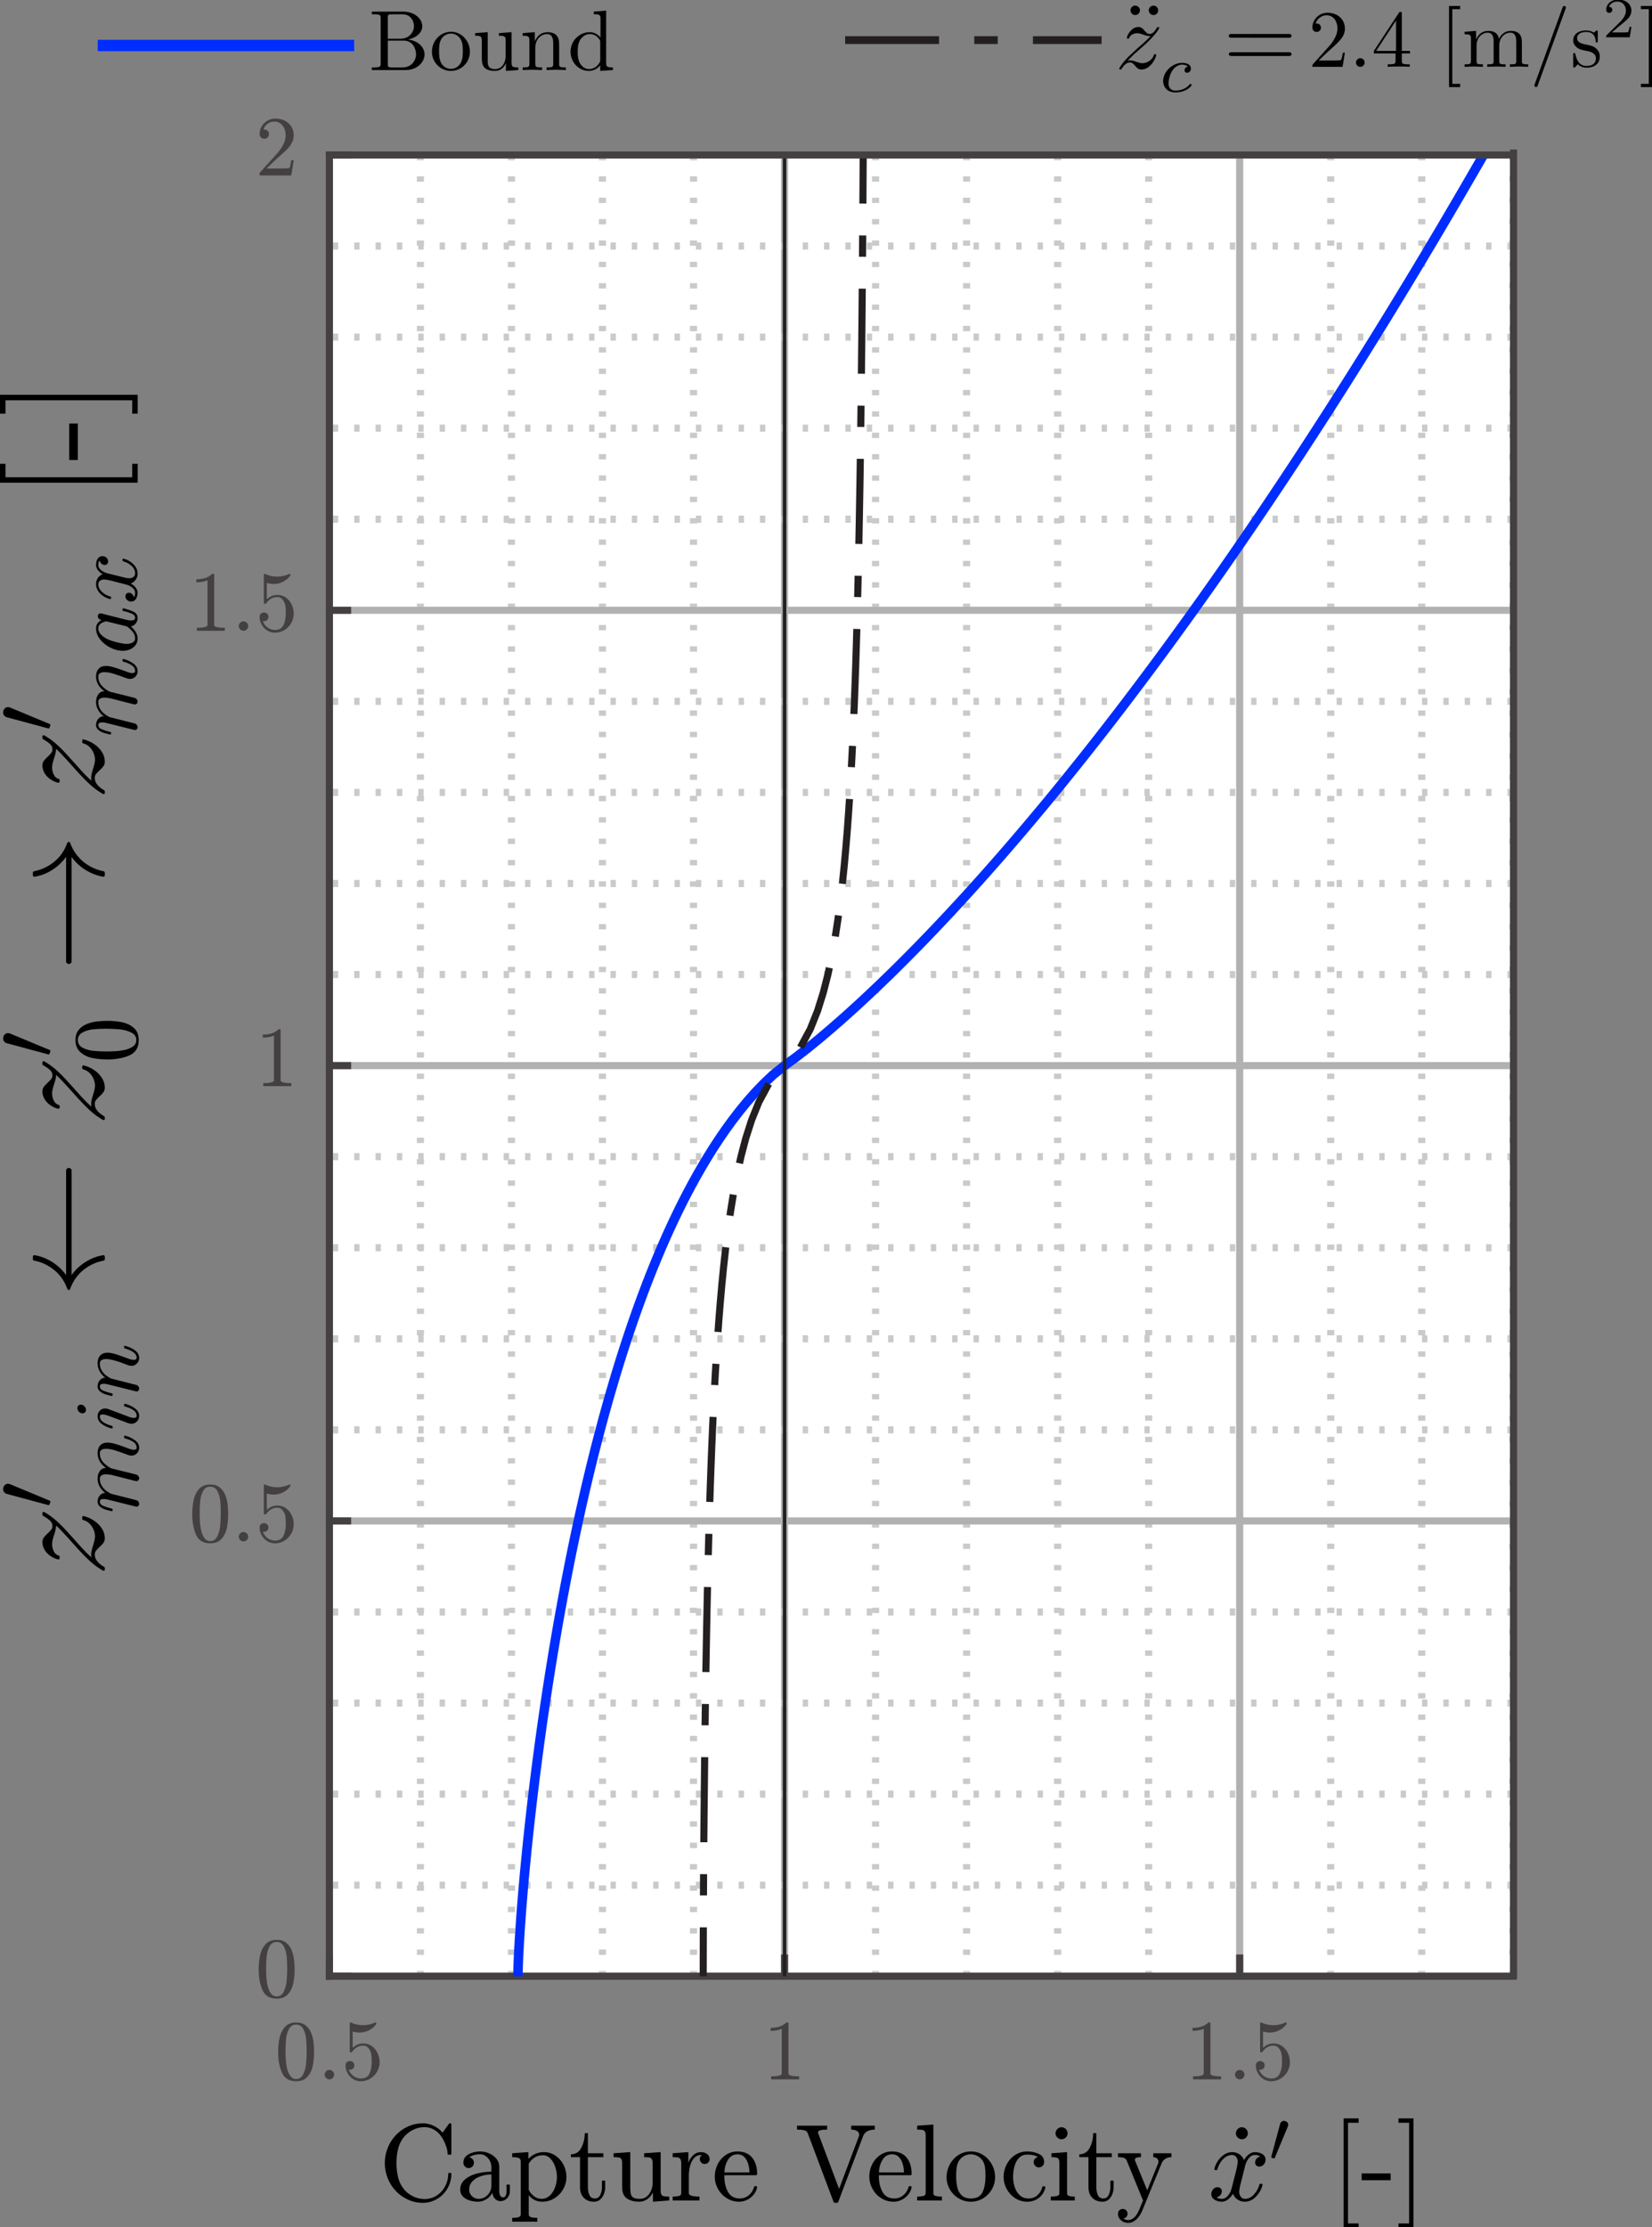 <?xml version="1.0" encoding="UTF-8" standalone="no"?>
<!-- Created with Inkscape (http://www.inkscape.org/) -->

<svg
   xmlns:ns0="http://www.iki.fi/pav/software/textext/"
   xmlns:dc="http://purl.org/dc/elements/1.1/"
   xmlns:cc="http://creativecommons.org/ns#"
   xmlns:rdf="http://www.w3.org/1999/02/22-rdf-syntax-ns#"
   xmlns:svg="http://www.w3.org/2000/svg"
   xmlns="http://www.w3.org/2000/svg"
   xmlns:sodipodi="http://sodipodi.sourceforge.net/DTD/sodipodi-0.dtd"
   xmlns:inkscape="http://www.inkscape.org/namespaces/inkscape"
   width="209.528mm"
   height="282.374mm"
   viewBox="0 0 209.528 282.374"
   version="1.1"
   id="svg16904"
   inkscape:version="0.92.3 (2405546, 2018-03-11)"
   sodipodi:docname="caplimitsnocp.svg">
  <rect x="0" y="0" width="209.528" height="282.374" fill="#808080" stroke="none"/>
  <sodipodi:namedview
     id="base"
     pagecolor="#ffffff"
     bordercolor="#666666"
     borderopacity="1.0"
     inkscape:pageopacity="0.0"
     inkscape:pageshadow="2"
     inkscape:zoom="0.49497475"
     inkscape:cx="571.14616"
     inkscape:cy="616.79438"
     inkscape:document-units="mm"
     inkscape:current-layer="g1983"
     showgrid="false"
     fit-margin-top="0"
     fit-margin-left="0"
     fit-margin-right="0"
     fit-margin-bottom="0"
     inkscape:window-width="1920"
     inkscape:window-height="1137"
     inkscape:window-x="-8"
     inkscape:window-y="-8"
     inkscape:window-maximized="1" />
  <defs
     id="defs16898" />
  <g
     transform="translate(79.712,-16.937)"
     id="layer1"
     inkscape:groupmode="layer"
     inkscape:label="Layer 1">
    <path
       d="m -67.322,22.706 h 32.532"
       style="fill:none;stroke:#002dff;stroke-width:1.452;stroke-linecap:butt;stroke-linejoin:round;stroke-miterlimit:10;stroke-dasharray:none;stroke-opacity:1"
       id="path17923"
       inkscape:connector-curvature="0" />
    <path
       d="M 27.482,22.023 H 60.013"
       style="fill:#2b0101;fill-opacity:1;stroke:#231f20;stroke-width:0.993;stroke-linecap:butt;stroke-linejoin:bevel;stroke-miterlimit:10;stroke-dasharray:11.909, 4.466, 2.977, 4.466;stroke-dashoffset:0;stroke-opacity:1"
       id="path17951"
       inkscape:connector-curvature="0" />
    <path
       d="m -66.418,215.953 c 0,0.09 -0.056,0.136 -0.167,0.136 -0.051,0 -0.091,-0.015 -0.121,-0.045 -0.536,-0.303 -1.048,-0.678 -1.539,-1.123 -0.49,-0.444 -0.988,-0.944 -1.493,-1.499 -0.505,-0.556 -1.01,-1.118 -1.515,-1.683 -0.506,-0.567 -0.956,-1.026 -1.35,-1.38 v 0.061 c 0,0.263 -0.083,0.64 -0.25,1.129 -0.167,0.49 -0.251,0.882 -0.251,1.176 0,0.303 0.069,0.599 0.205,0.886 0.136,0.287 0.341,0.472 0.614,0.554 0.091,0.019 0.137,0.065 0.137,0.136 v 0.212 c 0,0.092 -0.061,0.137 -0.182,0.137 h -0.046 c -0.343,-0.09 -0.664,-0.241 -0.962,-0.448 -0.298,-0.207 -0.538,-0.462 -0.72,-0.766 -0.181,-0.303 -0.272,-0.621 -0.272,-0.955 0,-0.233 0.053,-0.424 0.159,-0.577 0.106,-0.15 0.27,-0.33 0.493,-0.538 0.222,-0.207 0.381,-0.373 0.477,-0.499 0.096,-0.127 0.143,-0.286 0.143,-0.477 0,-0.252 -0.116,-0.481 -0.349,-0.683 -0.232,-0.202 -0.525,-0.404 -0.879,-0.607 -0.03,-0.03 -0.045,-0.07 -0.045,-0.12 v -0.212 c 0,-0.04 0.015,-0.074 0.045,-0.1 0.03,-0.025 0.066,-0.038 0.106,-0.038 0.041,0 0.076,0.011 0.106,0.031 0.546,0.313 1.054,0.679 1.524,1.098 0.469,0.42 1.005,0.966 1.606,1.638 0.602,0.673 1.112,1.241 1.531,1.705 0.42,0.466 0.852,0.9 1.296,1.304 -0.02,-0.09 -0.03,-0.212 -0.03,-0.363 0,-0.283 0.081,-0.671 0.243,-1.168 0.162,-0.494 0.243,-0.873 0.243,-1.136 0,-0.294 -0.064,-0.586 -0.191,-0.88 -0.126,-0.292 -0.303,-0.548 -0.53,-0.766 -0.228,-0.217 -0.488,-0.361 -0.781,-0.432 -0.081,-0.03 -0.121,-0.075 -0.121,-0.136 v -0.212 c 0,-0.052 0.018,-0.092 0.054,-0.122 0.035,-0.031 0.073,-0.045 0.114,-0.045 0.01,0 0.03,0.009 0.06,0.03 0.435,0.102 0.854,0.286 1.258,0.554 0.404,0.268 0.735,0.596 0.993,0.984 0.257,0.389 0.386,0.807 0.386,1.252 0,0.221 -0.051,0.409 -0.151,0.56 -0.101,0.151 -0.265,0.331 -0.493,0.538 -0.227,0.207 -0.389,0.376 -0.485,0.508 -0.096,0.131 -0.144,0.292 -0.144,0.485 0,0.576 0.404,1.096 1.213,1.561 0.04,0.04 0.06,0.08 0.06,0.12 v 0.213"
       style="fill:#000000;fill-opacity:1;fill-rule:nonzero;stroke:none;stroke-width:0.129"
       id="path18227"
       inkscape:connector-curvature="0" />
    <path
       d="m -73.448,207.7 c -0.011,0.05 -0.046,0.076 -0.107,0.076 l -5.29,-1.425 c -0.141,-0.04 -0.255,-0.116 -0.341,-0.228 -0.086,-0.111 -0.129,-0.237 -0.129,-0.379 0,-0.181 0.058,-0.34 0.174,-0.477 0.116,-0.136 0.265,-0.204 0.447,-0.204 0.081,0 0.172,0.021 0.273,0.061 l 5.032,2.092 c 0.051,0.03 0.076,0.071 0.076,0.122 0,0.04 -0.02,0.104 -0.06,0.189 -0.041,0.087 -0.066,0.145 -0.076,0.175"
       style="fill:#000000;fill-opacity:1;fill-rule:nonzero;stroke:none;stroke-width:0.129"
       id="path18229"
       inkscape:connector-curvature="0" />
    <path
       d="m -62.394,207.965 c -0.05,0 -0.085,-0.004 -0.106,-0.014 l -3.471,-0.864 c -0.213,-0.061 -0.405,-0.092 -0.576,-0.092 -0.334,0 -0.501,0.111 -0.501,0.335 0,0.242 0.147,0.423 0.44,0.545 0.293,0.122 0.662,0.238 1.107,0.349 0.02,0 0.037,0.011 0.053,0.031 0.015,0.019 0.022,0.04 0.022,0.06 v 0.136 c 0,0.031 -0.015,0.054 -0.046,0.069 -0.03,0.015 -0.056,0.023 -0.076,0.023 -0.343,-0.08 -0.632,-0.159 -0.864,-0.234 -0.232,-0.076 -0.445,-0.198 -0.637,-0.365 -0.192,-0.167 -0.288,-0.371 -0.288,-0.613 0,-0.294 0.091,-0.551 0.273,-0.774 0.182,-0.223 0.414,-0.334 0.697,-0.334 -0.303,-0.232 -0.54,-0.504 -0.712,-0.819 -0.172,-0.313 -0.258,-0.642 -0.258,-0.984 0,-0.374 0.094,-0.695 0.28,-0.962 0.187,-0.268 0.452,-0.402 0.796,-0.402 -0.344,-0.233 -0.609,-0.511 -0.796,-0.834 -0.187,-0.323 -0.28,-0.671 -0.28,-1.046 0,-0.404 0.109,-0.727 0.326,-0.97 0.217,-0.242 0.523,-0.363 0.918,-0.363 0.323,0 0.71,0.071 1.16,0.213 0.449,0.141 0.952,0.318 1.508,0.53 0.272,0.111 0.505,0.167 0.697,0.167 0.233,0 0.349,-0.092 0.349,-0.274 0,-0.303 -0.162,-0.555 -0.485,-0.758 -0.323,-0.2 -0.672,-0.343 -1.046,-0.423 -0.04,-0.021 -0.061,-0.057 -0.061,-0.107 v -0.136 c 0,-0.03 0.01,-0.056 0.03,-0.075 0.021,-0.021 0.041,-0.031 0.061,-0.031 0.01,0 0.025,0.005 0.045,0.015 0.435,0.111 0.839,0.298 1.213,0.561 0.374,0.261 0.561,0.59 0.561,0.984 0,0.273 -0.096,0.506 -0.288,0.697 -0.192,0.191 -0.42,0.288 -0.682,0.288 -0.142,0 -0.294,-0.03 -0.455,-0.09 -0.586,-0.223 -1.109,-0.407 -1.568,-0.554 -0.46,-0.146 -0.861,-0.22 -1.205,-0.22 -0.222,0 -0.409,0.043 -0.561,0.128 -0.152,0.087 -0.228,0.23 -0.228,0.433 0,0.424 0.131,0.792 0.394,1.106 0.263,0.313 0.607,0.581 1.031,0.803 0.081,0.021 0.141,0.036 0.181,0.045 l 2.987,0.744 c 0.111,0.03 0.204,0.09 0.28,0.181 0.076,0.09 0.114,0.191 0.114,0.304 0,0.09 -0.03,0.171 -0.091,0.242 -0.061,0.07 -0.141,0.106 -0.243,0.106 -0.05,0 -0.085,0 -0.106,0 l -2.972,-0.758 c -0.313,-0.071 -0.575,-0.106 -0.788,-0.106 -0.222,0 -0.409,0.043 -0.561,0.129 -0.152,0.085 -0.228,0.234 -0.228,0.446 0,0.283 0.064,0.546 0.19,0.789 0.126,0.242 0.293,0.451 0.5,0.629 0.207,0.176 0.452,0.336 0.736,0.477 l 3.168,0.803 c 0.111,0.021 0.204,0.079 0.28,0.175 0.076,0.096 0.114,0.199 0.114,0.31 0,0.09 -0.03,0.172 -0.091,0.243 -0.061,0.071 -0.141,0.105 -0.243,0.105"
       style="fill:#000000;fill-opacity:1;fill-rule:nonzero;stroke:none;stroke-width:0.129"
       id="path18231"
       inkscape:connector-curvature="0" />
    <path
       d="m -63.03,197.456 c -0.142,0 -0.294,-0.031 -0.455,-0.09 l -2.516,-0.94 c -0.283,-0.101 -0.515,-0.151 -0.697,-0.151 -0.233,0 -0.349,0.082 -0.349,0.243 0,0.313 0.159,0.568 0.477,0.766 0.319,0.195 0.675,0.345 1.069,0.446 0.05,0.011 0.075,0.04 0.075,0.09 v 0.137 c 0,0.061 -0.04,0.09 -0.121,0.09 h -0.03 c -0.465,-0.122 -0.875,-0.31 -1.228,-0.568 -0.354,-0.259 -0.531,-0.585 -0.531,-0.978 0,-0.273 0.091,-0.506 0.273,-0.697 0.182,-0.193 0.409,-0.288 0.682,-0.288 0.152,0 0.303,0.03 0.454,0.09 l 2.502,0.94 c 0.263,0.111 0.495,0.167 0.697,0.167 0.233,0 0.349,-0.09 0.349,-0.272 0,-0.304 -0.162,-0.558 -0.485,-0.759 -0.323,-0.202 -0.672,-0.343 -1.046,-0.424 -0.04,-0.021 -0.061,-0.05 -0.061,-0.09 v -0.151 c 0,-0.031 0.01,-0.053 0.03,-0.07 0.021,-0.014 0.041,-0.022 0.061,-0.022 0.01,0 0.025,0 0.045,0 0.435,0.111 0.839,0.299 1.213,0.56 0.374,0.264 0.561,0.591 0.561,0.987 0,0.272 -0.096,0.504 -0.288,0.697 -0.192,0.191 -0.42,0.287 -0.682,0.287 z m -6.215,-1.318 c -0.172,0 -0.323,-0.069 -0.455,-0.204 -0.131,-0.137 -0.197,-0.287 -0.197,-0.449 0,-0.131 0.04,-0.239 0.121,-0.326 0.081,-0.085 0.187,-0.128 0.318,-0.128 0.171,0 0.323,0.071 0.455,0.212 0.131,0.142 0.197,0.294 0.197,0.455 0,0.12 -0.043,0.224 -0.129,0.31 -0.086,0.087 -0.189,0.129 -0.311,0.129"
       style="fill:#000000;fill-opacity:1;fill-rule:nonzero;stroke:none;stroke-width:0.129"
       id="path18233"
       inkscape:connector-curvature="0" />
    <path
       d="m -62.394,193.355 c -0.05,0 -0.085,-0.005 -0.106,-0.015 l -3.471,-0.864 c -0.213,-0.061 -0.405,-0.09 -0.576,-0.09 -0.334,0 -0.501,0.111 -0.501,0.332 0,0.243 0.147,0.424 0.44,0.546 0.293,0.122 0.662,0.238 1.107,0.349 0.02,0 0.037,0.009 0.053,0.03 0.015,0.021 0.022,0.041 0.022,0.061 v 0.137 c 0,0.03 -0.015,0.053 -0.046,0.069 -0.03,0.014 -0.056,0.022 -0.076,0.022 -0.343,-0.082 -0.632,-0.159 -0.864,-0.235 -0.232,-0.076 -0.445,-0.197 -0.637,-0.363 -0.192,-0.167 -0.288,-0.371 -0.288,-0.614 0,-0.292 0.091,-0.551 0.273,-0.772 0.182,-0.223 0.414,-0.334 0.697,-0.334 -0.303,-0.233 -0.54,-0.506 -0.712,-0.819 -0.172,-0.313 -0.258,-0.642 -0.258,-0.986 0,-0.283 0.046,-0.523 0.137,-0.719 0.091,-0.197 0.232,-0.353 0.424,-0.47 0.192,-0.118 0.419,-0.175 0.683,-0.175 0.323,0 0.71,0.072 1.16,0.22 0.449,0.146 0.952,0.325 1.508,0.537 0.252,0.102 0.485,0.153 0.697,0.153 0.233,0 0.349,-0.085 0.349,-0.259 0,-0.303 -0.162,-0.555 -0.485,-0.757 -0.323,-0.203 -0.672,-0.349 -1.046,-0.44 -0.04,-0.011 -0.061,-0.04 -0.061,-0.09 v -0.137 c 0,-0.031 0.008,-0.056 0.023,-0.076 0.015,-0.019 0.038,-0.03 0.068,-0.03 0.01,0 0.025,0.005 0.045,0.016 0.435,0.101 0.839,0.283 1.213,0.545 0.374,0.264 0.561,0.591 0.561,0.987 0,0.272 -0.096,0.507 -0.288,0.704 -0.192,0.197 -0.42,0.296 -0.682,0.296 -0.142,0 -0.294,-0.03 -0.455,-0.092 -0.253,-0.1 -0.556,-0.213 -0.909,-0.34 -0.354,-0.127 -0.692,-0.23 -1.016,-0.312 -0.323,-0.08 -0.606,-0.12 -0.849,-0.12 -0.222,0 -0.409,0.043 -0.561,0.128 -0.152,0.087 -0.228,0.235 -0.228,0.448 0,0.283 0.064,0.546 0.19,0.789 0.126,0.242 0.293,0.451 0.5,0.629 0.207,0.176 0.452,0.335 0.736,0.477 l 3.168,0.803 c 0.111,0.021 0.204,0.079 0.28,0.175 0.076,0.096 0.114,0.199 0.114,0.31 0,0.09 -0.03,0.172 -0.091,0.242 -0.061,0.071 -0.141,0.107 -0.243,0.107"
       style="fill:#000000;fill-opacity:1;fill-rule:nonzero;stroke:none;stroke-width:0.129"
       id="path18235"
       inkscape:connector-curvature="0" />
    <path
       d="m -66.585,176.778 c -0.475,0.082 -0.935,0.228 -1.379,0.44 -0.445,0.212 -0.851,0.472 -1.221,0.781 -0.368,0.308 -0.692,0.661 -0.97,1.061 -0.277,0.4 -0.497,0.832 -0.658,1.296 -0.011,0.09 -0.066,0.136 -0.167,0.136 -0.081,0 -0.146,-0.045 -0.197,-0.136 -0.162,-0.464 -0.379,-0.896 -0.652,-1.296 -0.273,-0.4 -0.594,-0.753 -0.962,-1.061 -0.369,-0.309 -0.776,-0.569 -1.221,-0.781 -0.445,-0.212 -0.899,-0.358 -1.364,-0.44 -0.111,-0.03 -0.167,-0.085 -0.167,-0.167 v -0.348 c 0,-0.122 0.075,-0.182 0.227,-0.182 0.778,0.131 1.516,0.418 2.213,0.856 0.698,0.44 1.289,0.993 1.775,1.661 v -13.248 c 0,-0.101 0.038,-0.182 0.114,-0.243 0.076,-0.061 0.154,-0.09 0.234,-0.09 0.081,0 0.159,0.03 0.235,0.09 0.076,0.061 0.114,0.142 0.114,0.243 v 13.248 c 0.465,-0.657 1.051,-1.208 1.759,-1.653 0.707,-0.445 1.45,-0.733 2.228,-0.864 0.151,0 0.227,0.061 0.227,0.182 v 0.348 c 0,0.082 -0.056,0.137 -0.167,0.167"
       style="fill:#000000;fill-opacity:1;fill-rule:nonzero;stroke:none;stroke-width:0.129"
       id="path18237"
       inkscape:connector-curvature="0" />
    <path
       d="m -66.418,158.811 c 0,0.092 -0.056,0.137 -0.167,0.137 -0.051,0 -0.091,-0.015 -0.121,-0.045 -0.536,-0.304 -1.048,-0.678 -1.539,-1.121 -0.49,-0.445 -0.988,-0.946 -1.493,-1.502 -0.505,-0.555 -1.01,-1.116 -1.515,-1.683 -0.506,-0.565 -0.956,-1.026 -1.35,-1.379 v 0.061 c 0,0.263 -0.083,0.639 -0.25,1.129 -0.167,0.49 -0.251,0.882 -0.251,1.175 0,0.304 0.069,0.599 0.205,0.887 0.136,0.287 0.341,0.472 0.614,0.552 0.091,0.021 0.137,0.066 0.137,0.137 v 0.212 c 0,0.092 -0.061,0.136 -0.182,0.136 h -0.046 c -0.343,-0.09 -0.664,-0.239 -0.962,-0.446 -0.298,-0.208 -0.538,-0.463 -0.72,-0.766 -0.181,-0.303 -0.272,-0.621 -0.272,-0.955 0,-0.233 0.053,-0.424 0.159,-0.577 0.106,-0.151 0.27,-0.33 0.493,-0.538 0.222,-0.207 0.381,-0.373 0.477,-0.499 0.096,-0.127 0.143,-0.285 0.143,-0.477 0,-0.254 -0.116,-0.48 -0.349,-0.682 -0.232,-0.203 -0.525,-0.405 -0.879,-0.607 -0.03,-0.031 -0.045,-0.071 -0.045,-0.122 v -0.212 c 0,-0.041 0.015,-0.074 0.045,-0.1 0.03,-0.025 0.066,-0.038 0.106,-0.038 0.041,0 0.076,0.011 0.106,0.03 0.546,0.314 1.054,0.68 1.524,1.1 0.469,0.42 1.005,0.965 1.606,1.638 0.602,0.673 1.112,1.24 1.531,1.706 0.42,0.464 0.852,0.898 1.296,1.303 -0.02,-0.09 -0.03,-0.212 -0.03,-0.363 0,-0.283 0.081,-0.673 0.243,-1.168 0.162,-0.494 0.243,-0.873 0.243,-1.137 0,-0.292 -0.064,-0.586 -0.191,-0.878 -0.126,-0.294 -0.303,-0.548 -0.53,-0.766 -0.228,-0.217 -0.488,-0.361 -0.781,-0.432 -0.081,-0.03 -0.121,-0.075 -0.121,-0.136 v -0.213 c 0,-0.05 0.018,-0.09 0.054,-0.12 0.035,-0.031 0.073,-0.047 0.114,-0.047 0.01,0 0.03,0.011 0.06,0.031 0.435,0.101 0.854,0.286 1.258,0.554 0.404,0.268 0.735,0.596 0.993,0.986 0.257,0.388 0.386,0.806 0.386,1.25 0,0.222 -0.051,0.409 -0.151,0.561 -0.101,0.151 -0.265,0.331 -0.493,0.538 -0.227,0.207 -0.389,0.376 -0.485,0.508 -0.096,0.131 -0.144,0.292 -0.144,0.485 0,0.576 0.404,1.096 1.213,1.56 0.04,0.041 0.06,0.082 0.06,0.122 v 0.212"
       style="fill:#000000;fill-opacity:1;fill-rule:nonzero;stroke:none;stroke-width:0.129"
       id="path18239"
       inkscape:connector-curvature="0" />
    <path
       d="m -73.448,150.559 c -0.011,0.05 -0.046,0.075 -0.107,0.075 l -5.29,-1.424 c -0.141,-0.04 -0.255,-0.116 -0.341,-0.228 -0.086,-0.111 -0.129,-0.238 -0.129,-0.379 0,-0.182 0.058,-0.342 0.174,-0.477 0.116,-0.136 0.265,-0.203 0.447,-0.203 0.081,0 0.172,0.019 0.273,0.06 l 5.032,2.092 c 0.051,0.03 0.076,0.07 0.076,0.122 0,0.04 -0.02,0.103 -0.06,0.189 -0.041,0.085 -0.066,0.144 -0.076,0.175"
       style="fill:#000000;fill-opacity:1;fill-rule:nonzero;stroke:none;stroke-width:0.129"
       id="path18241"
       inkscape:connector-curvature="0" />
    <path
       d="m -62.119,148.809 c 0,0.949 -0.392,1.596 -1.175,1.94 -0.784,0.343 -1.716,0.515 -2.797,0.515 -0.677,0 -1.311,-0.061 -1.902,-0.181 -0.591,-0.122 -1.096,-0.367 -1.515,-0.735 -0.42,-0.37 -0.63,-0.882 -0.63,-1.539 0,-0.516 0.126,-0.935 0.379,-1.259 0.253,-0.323 0.576,-0.57 0.97,-0.742 0.394,-0.172 0.819,-0.287 1.274,-0.349 0.454,-0.06 0.929,-0.089 1.424,-0.089 0.667,0 1.292,0.059 1.873,0.181 0.581,0.122 1.076,0.361 1.485,0.719 0.41,0.36 0.614,0.872 0.614,1.539 z m -0.303,0 c 0,-0.435 -0.223,-0.758 -0.668,-0.97 -0.445,-0.212 -0.935,-0.344 -1.471,-0.395 -0.536,-0.05 -1.106,-0.075 -1.712,-0.075 -0.586,0 -1.127,0.025 -1.622,0.075 -0.496,0.05 -0.943,0.182 -1.342,0.395 -0.399,0.212 -0.599,0.536 -0.599,0.97 0,0.435 0.202,0.758 0.606,0.97 0.404,0.212 0.851,0.343 1.342,0.393 0.491,0.052 1.028,0.078 1.614,0.078 0.424,0 0.829,-0.011 1.213,-0.031 0.384,-0.021 0.781,-0.076 1.189,-0.167 0.409,-0.09 0.753,-0.238 1.031,-0.44 0.278,-0.202 0.417,-0.47 0.417,-0.803"
       style="fill:#000000;fill-opacity:1;fill-rule:nonzero;stroke:none;stroke-width:0.129"
       id="path18243"
       inkscape:connector-curvature="0" />
    <path
       d="m -70.632,138.828 c 0,0.101 -0.038,0.181 -0.114,0.242 -0.076,0.061 -0.154,0.092 -0.235,0.092 -0.081,0 -0.159,-0.031 -0.234,-0.092 -0.076,-0.061 -0.114,-0.141 -0.114,-0.242 v -13.248 c -0.323,0.444 -0.692,0.838 -1.107,1.182 -0.414,0.344 -0.862,0.629 -1.342,0.856 -0.48,0.226 -0.993,0.387 -1.539,0.477 -0.152,0 -0.227,-0.061 -0.227,-0.182 v -0.348 c 0,-0.04 0.017,-0.076 0.052,-0.106 0.036,-0.031 0.074,-0.05 0.115,-0.061 0.495,-0.101 0.957,-0.255 1.387,-0.463 0.429,-0.206 0.829,-0.464 1.198,-0.772 0.368,-0.308 0.687,-0.657 0.954,-1.046 0.268,-0.388 0.488,-0.825 0.66,-1.31 0.051,-0.082 0.116,-0.122 0.197,-0.122 0.091,0 0.147,0.04 0.167,0.122 0.212,0.607 0.528,1.162 0.947,1.666 0.419,0.506 0.913,0.924 1.478,1.251 0.566,0.329 1.167,0.554 1.803,0.675 0.041,0.011 0.078,0.032 0.114,0.067 0.035,0.036 0.053,0.07 0.053,0.1 v 0.348 c 0,0.122 -0.076,0.182 -0.227,0.182 -0.799,-0.141 -1.549,-0.435 -2.252,-0.88 -0.702,-0.444 -1.281,-0.99 -1.736,-1.636 v 13.248"
       style="fill:#000000;fill-opacity:1;fill-rule:nonzero;stroke:none;stroke-width:0.129"
       id="path18245"
       inkscape:connector-curvature="0" />
    <path
       d="m -66.418,117.481 c 0,0.09 -0.056,0.136 -0.167,0.136 -0.051,0 -0.091,-0.015 -0.121,-0.047 -0.536,-0.303 -1.048,-0.677 -1.539,-1.12 -0.49,-0.445 -0.988,-0.946 -1.493,-1.5 -0.505,-0.556 -1.01,-1.118 -1.515,-1.683 -0.506,-0.567 -0.956,-1.026 -1.35,-1.38 v 0.061 c 0,0.263 -0.083,0.64 -0.25,1.131 -0.167,0.489 -0.251,0.88 -0.251,1.173 0,0.303 0.069,0.599 0.205,0.887 0.136,0.288 0.341,0.472 0.614,0.554 0.091,0.019 0.137,0.066 0.137,0.136 v 0.212 c 0,0.092 -0.061,0.137 -0.182,0.137 h -0.046 c -0.343,-0.092 -0.664,-0.241 -0.962,-0.448 -0.298,-0.207 -0.538,-0.462 -0.72,-0.766 -0.181,-0.303 -0.272,-0.621 -0.272,-0.955 0,-0.233 0.053,-0.424 0.159,-0.576 0.106,-0.153 0.27,-0.331 0.493,-0.538 0.222,-0.208 0.381,-0.374 0.477,-0.501 0.096,-0.127 0.143,-0.286 0.143,-0.477 0,-0.254 -0.116,-0.48 -0.349,-0.683 -0.232,-0.202 -0.525,-0.404 -0.879,-0.605 -0.03,-0.031 -0.045,-0.071 -0.045,-0.122 v -0.213 c 0,-0.039 0.015,-0.072 0.045,-0.097 0.03,-0.025 0.066,-0.038 0.106,-0.038 0.041,0 0.076,0.009 0.106,0.03 0.546,0.313 1.054,0.679 1.524,1.098 0.469,0.42 1.005,0.966 1.606,1.638 0.602,0.671 1.112,1.24 1.531,1.705 0.42,0.466 0.852,0.9 1.296,1.304 -0.02,-0.09 -0.03,-0.212 -0.03,-0.363 0,-0.283 0.081,-0.673 0.243,-1.167 0.162,-0.495 0.243,-0.874 0.243,-1.137 0,-0.294 -0.064,-0.586 -0.191,-0.88 -0.126,-0.294 -0.303,-0.548 -0.53,-0.764 -0.228,-0.217 -0.488,-0.362 -0.781,-0.433 -0.081,-0.031 -0.121,-0.075 -0.121,-0.136 v -0.212 c 0,-0.05 0.018,-0.092 0.054,-0.122 0.035,-0.03 0.073,-0.045 0.114,-0.045 0.01,0 0.03,0.011 0.06,0.03 0.435,0.101 0.854,0.286 1.258,0.554 0.404,0.268 0.735,0.596 0.993,0.986 0.257,0.388 0.386,0.806 0.386,1.251 0,0.221 -0.051,0.409 -0.151,0.56 -0.101,0.151 -0.265,0.331 -0.493,0.538 -0.227,0.207 -0.389,0.376 -0.485,0.507 -0.096,0.132 -0.144,0.294 -0.144,0.485 0,0.577 0.404,1.097 1.213,1.563 0.04,0.04 0.06,0.08 0.06,0.12 v 0.213"
       style="fill:#000000;fill-opacity:1;fill-rule:nonzero;stroke:none;stroke-width:0.129"
       id="path18247"
       inkscape:connector-curvature="0" />
    <path
       d="m -73.448,109.228 c -0.011,0.05 -0.046,0.076 -0.107,0.076 l -5.29,-1.425 c -0.141,-0.04 -0.255,-0.116 -0.341,-0.228 -0.086,-0.11 -0.129,-0.237 -0.129,-0.378 0,-0.182 0.058,-0.341 0.174,-0.479 0.116,-0.136 0.265,-0.204 0.447,-0.204 0.081,0 0.172,0.021 0.273,0.061 l 5.032,2.092 c 0.051,0.031 0.076,0.071 0.076,0.122 0,0.04 -0.02,0.104 -0.06,0.189 -0.041,0.087 -0.066,0.145 -0.076,0.175"
       style="fill:#000000;fill-opacity:1;fill-rule:nonzero;stroke:none;stroke-width:0.129"
       id="path18249"
       inkscape:connector-curvature="0" />
    <path
       d="m -62.59,109.495 c -0.051,0 -0.086,-0.005 -0.107,-0.015 l -3.471,-0.864 c -0.212,-0.06 -0.404,-0.09 -0.576,-0.09 -0.333,0 -0.501,0.111 -0.501,0.334 0,0.242 0.147,0.424 0.44,0.545 0.293,0.123 0.662,0.238 1.107,0.349 0.02,0 0.037,0.011 0.052,0.031 0.016,0.019 0.024,0.04 0.024,0.059 v 0.137 c 0,0.031 -0.016,0.053 -0.046,0.067 -0.03,0.015 -0.056,0.023 -0.075,0.023 -0.344,-0.08 -0.632,-0.159 -0.865,-0.235 -0.232,-0.075 -0.445,-0.197 -0.637,-0.363 -0.192,-0.167 -0.288,-0.371 -0.288,-0.613 0,-0.294 0.091,-0.551 0.273,-0.774 0.182,-0.222 0.415,-0.334 0.697,-0.334 -0.303,-0.232 -0.541,-0.506 -0.712,-0.819 -0.172,-0.313 -0.258,-0.64 -0.258,-0.984 0,-0.375 0.093,-0.696 0.28,-0.964 0.187,-0.268 0.452,-0.402 0.795,-0.402 -0.343,-0.232 -0.608,-0.51 -0.795,-0.833 -0.187,-0.323 -0.28,-0.671 -0.28,-1.045 0,-0.405 0.109,-0.728 0.326,-0.97 0.217,-0.243 0.523,-0.365 0.917,-0.365 0.323,0 0.71,0.072 1.16,0.213 0.45,0.141 0.952,0.317 1.508,0.529 0.273,0.111 0.505,0.167 0.697,0.167 0.232,0 0.348,-0.09 0.348,-0.272 0,-0.304 -0.162,-0.556 -0.485,-0.758 -0.323,-0.203 -0.672,-0.344 -1.045,-0.426 -0.04,-0.019 -0.06,-0.054 -0.06,-0.105 v -0.137 c 0,-0.031 0.01,-0.056 0.03,-0.076 0.02,-0.019 0.04,-0.03 0.061,-0.03 0.01,0 0.025,0.005 0.044,0.015 0.435,0.111 0.839,0.298 1.213,0.561 0.374,0.261 0.562,0.59 0.562,0.984 0,0.273 -0.096,0.506 -0.288,0.697 -0.192,0.193 -0.419,0.288 -0.682,0.288 -0.142,0 -0.293,-0.031 -0.455,-0.092 -0.586,-0.223 -1.109,-0.406 -1.569,-0.552 -0.46,-0.147 -0.862,-0.221 -1.206,-0.221 -0.222,0 -0.409,0.044 -0.56,0.129 -0.152,0.087 -0.227,0.23 -0.227,0.432 0,0.426 0.131,0.794 0.394,1.107 0.263,0.313 0.606,0.581 1.031,0.803 0.081,0.019 0.141,0.035 0.181,0.045 l 2.986,0.744 c 0.111,0.03 0.205,0.09 0.28,0.181 0.077,0.09 0.115,0.191 0.115,0.304 0,0.09 -0.03,0.171 -0.091,0.242 -0.061,0.071 -0.142,0.106 -0.243,0.106 -0.051,0 -0.086,0 -0.107,0 l -2.971,-0.758 c -0.313,-0.071 -0.576,-0.106 -0.789,-0.106 -0.222,0 -0.409,0.043 -0.56,0.129 -0.152,0.085 -0.227,0.234 -0.227,0.446 0,0.283 0.063,0.547 0.19,0.789 0.127,0.243 0.294,0.451 0.5,0.629 0.207,0.177 0.452,0.336 0.736,0.477 l 3.168,0.803 c 0.111,0.021 0.205,0.079 0.28,0.175 0.077,0.096 0.115,0.199 0.115,0.31 0,0.09 -0.03,0.172 -0.091,0.242 -0.061,0.071 -0.142,0.107 -0.243,0.107"
       style="fill:#000000;fill-opacity:1;fill-rule:nonzero;stroke:none;stroke-width:0.129"
       id="path18251"
       inkscape:connector-curvature="0" />
    <path
       d="m -62.257,97.863 c 0,0.495 -0.187,0.885 -0.562,1.167 -0.373,0.283 -0.808,0.426 -1.303,0.426 -0.506,0 -1.024,-0.129 -1.554,-0.387 -0.53,-0.257 -0.973,-0.607 -1.326,-1.046 -0.354,-0.44 -0.53,-0.912 -0.53,-1.418 0,-0.232 0.061,-0.44 0.182,-0.621 0.121,-0.182 0.293,-0.323 0.515,-0.424 -0.314,-0.082 -0.471,-0.252 -0.471,-0.515 0,-0.092 0.031,-0.171 0.091,-0.237 0.061,-0.065 0.137,-0.098 0.228,-0.098 0.03,0 0.05,0 0.06,0 0.011,0 0.02,0 0.03,0 l 3.26,0.82 c 0.232,0.05 0.419,0.075 0.561,0.075 0.333,0 0.499,-0.111 0.499,-0.334 0,-0.242 -0.154,-0.427 -0.462,-0.552 -0.308,-0.127 -0.664,-0.235 -1.069,-0.326 -0.04,-0.011 -0.06,-0.041 -0.06,-0.092 v -0.136 c 0,-0.031 0.013,-0.056 0.037,-0.076 0.025,-0.021 0.048,-0.03 0.068,-0.03 0.546,0.141 0.983,0.292 1.312,0.454 0.328,0.162 0.493,0.424 0.493,0.788 0,0.254 -0.078,0.481 -0.236,0.683 -0.156,0.202 -0.361,0.329 -0.613,0.379 0.566,0.504 0.849,1.005 0.849,1.501 z m -0.319,0 c 0,-0.283 -0.103,-0.556 -0.31,-0.819 -0.207,-0.263 -0.452,-0.49 -0.735,-0.682 -0.01,-0.011 -0.025,-0.015 -0.046,-0.015 l -2.531,-0.621 -0.03,-0.015 c -0.273,0.05 -0.511,0.151 -0.714,0.304 -0.202,0.15 -0.303,0.358 -0.303,0.621 0,0.263 0.109,0.508 0.326,0.735 0.218,0.228 0.472,0.418 0.766,0.569 0.304,0.151 0.728,0.295 1.273,0.431 0.546,0.137 0.966,0.206 1.259,0.206 0.273,0 0.515,-0.058 0.728,-0.175 0.212,-0.116 0.318,-0.296 0.318,-0.538"
       style="fill:#000000;fill-opacity:1;fill-rule:nonzero;stroke:none;stroke-width:0.129"
       id="path18253"
       inkscape:connector-curvature="0" />
    <path
       d="m -62.727,92.667 c 0.101,-0.141 0.151,-0.334 0.151,-0.577 0,-0.242 -0.116,-0.457 -0.348,-0.643 -0.232,-0.188 -0.485,-0.316 -0.757,-0.387 l -2.062,-0.53 c -0.374,-0.082 -0.632,-0.122 -0.774,-0.122 -0.192,0 -0.361,0.053 -0.507,0.159 -0.146,0.106 -0.22,0.26 -0.22,0.462 0,0.243 0.078,0.472 0.235,0.689 0.157,0.217 0.354,0.4 0.592,0.547 0.237,0.145 0.477,0.25 0.72,0.309 0.051,0.012 0.076,0.041 0.076,0.092 v 0.137 c 0,0.06 -0.04,0.09 -0.121,0.09 h -0.03 c -0.283,-0.071 -0.564,-0.197 -0.842,-0.379 -0.277,-0.182 -0.499,-0.405 -0.667,-0.667 -0.167,-0.263 -0.25,-0.546 -0.25,-0.849 0,-0.283 0.076,-0.538 0.227,-0.766 0.152,-0.228 0.354,-0.391 0.606,-0.493 -0.232,-0.132 -0.429,-0.3 -0.591,-0.507 -0.162,-0.207 -0.243,-0.432 -0.243,-0.674 0,-0.172 0.028,-0.344 0.083,-0.516 0.056,-0.172 0.144,-0.313 0.265,-0.424 0.122,-0.111 0.273,-0.167 0.455,-0.167 0.202,0 0.374,0.063 0.515,0.189 0.142,0.127 0.213,0.291 0.213,0.493 0,0.122 -0.04,0.225 -0.121,0.31 -0.081,0.085 -0.182,0.129 -0.303,0.129 -0.162,0 -0.304,-0.058 -0.425,-0.175 -0.121,-0.116 -0.196,-0.25 -0.227,-0.402 -0.112,0.142 -0.167,0.334 -0.167,0.577 0,0.252 0.116,0.47 0.349,0.652 0.232,0.181 0.49,0.313 0.773,0.393 l 2.062,0.516 c 0.314,0.082 0.571,0.122 0.773,0.122 0.192,0 0.359,-0.056 0.501,-0.167 0.141,-0.111 0.211,-0.263 0.211,-0.455 0,-0.363 -0.159,-0.687 -0.477,-0.97 -0.318,-0.283 -0.67,-0.47 -1.054,-0.56 -0.04,-0.019 -0.06,-0.05 -0.06,-0.092 v -0.151 c 0,-0.03 0.01,-0.053 0.03,-0.069 0.02,-0.016 0.04,-0.022 0.061,-0.022 0.01,0 0.025,0 0.044,0 0.455,0.111 0.865,0.344 1.228,0.697 0.364,0.353 0.546,0.753 0.546,1.197 0,0.285 -0.078,0.539 -0.236,0.766 -0.156,0.228 -0.366,0.392 -0.629,0.493 0.232,0.122 0.435,0.29 0.606,0.501 0.172,0.212 0.258,0.44 0.258,0.683 0,0.171 -0.03,0.345 -0.091,0.523 -0.061,0.177 -0.152,0.318 -0.273,0.424 -0.122,0.106 -0.273,0.159 -0.455,0.159 -0.182,0 -0.349,-0.063 -0.501,-0.189 -0.152,-0.127 -0.227,-0.286 -0.227,-0.479 0,-0.122 0.037,-0.228 0.113,-0.318 0.076,-0.09 0.179,-0.137 0.311,-0.137 0.162,0 0.303,0.057 0.425,0.168 0.121,0.111 0.197,0.247 0.227,0.409"
       style="fill:#000000;fill-opacity:1;fill-rule:nonzero;stroke:none;stroke-width:0.129"
       id="path18255"
       inkscape:connector-curvature="0" />
    <path
       d="M -62.249,78.139 H -79.712 V 75.744 h 0.698 v 1.697 h 16.068 V 75.744 h 0.697 v 2.396"
       style="fill:#000000;fill-opacity:1;fill-rule:nonzero;stroke:none;stroke-width:0.129"
       id="path18257"
       inkscape:connector-curvature="0" />
    <path
       d="m -69.843,75.26 h -1.091 v -4.623 h 1.091 v 4.623"
       style="fill:#000000;fill-opacity:1;fill-rule:nonzero;stroke:none;stroke-width:0.129"
       id="path18259"
       inkscape:connector-curvature="0" />
    <path
       d="m -62.249,69.386 h -0.697 V 67.689 h -16.068 v 1.697 h -0.698 v -2.394 h 17.463 v 2.394"
       style="fill:#000000;fill-opacity:1;fill-rule:nonzero;stroke:none;stroke-width:0.129"
       id="path18261"
       inkscape:connector-curvature="0" />
    <g
       style="font-style:normal;font-variant:normal;font-weight:normal;font-stretch:normal;letter-spacing:normal;word-spacing:normal;text-anchor:start;fill:none;fill-opacity:1;fill-rule:evenodd;stroke:#000000;stroke-linecap:butt;stroke-linejoin:miter;stroke-miterlimit:10.433;stroke-dasharray:none;stroke-dashoffset:0;stroke-opacity:1"
       id="g1118"
       transform="matrix(1.199,0,0,-1.199,-151.603,763.831)"
       xml:space="preserve"
       stroke-miterlimit="10.433"
       font-style="normal"
       font-variant="normal"
       font-weight="normal"
       font-stretch="normal"
       font-size-adjust="none"
       letter-spacing="normal"
       word-spacing="normal"
       ns0:version="0.8.0"
       ns0:texconverter="pdflatex"
       ns0:pdfconverter="pstoedit"
       ns0:text="$\\ddot{z}_c\'=1$\\\\\n$\\ddot{z}_c\'=\\frac{1}{4}$\\\\"
       ns0:preamble="C:\\Users\\shadylady\\AppData\\Roaming\\inkscape\\extensions\\default_packages.tex"
       ns0:scale="50.0"
       ns0:alignment="middle center"
       inkscapeversion="0.92.3"
       ns0:jacobian_sqrt="17.638889">

















<g
   transform="translate(44.156,-29.592)"
   id="g1304"><path
     id="path1098"
     d="m 136.39,651.43 v 0.02 0.02 0.03 l -0.01,0.02 v 0.02 l -0.01,0.02 -0.01,0.03 v 0.02 l -0.01,0.02 -0.01,0.02 -0.02,0.02 -0.01,0.02 -0.01,0.02 -0.01,0.02 -0.02,0.02 -0.02,0.02 -0.01,0.01 -0.02,0.02 -0.02,0.02 -0.02,0.01 -0.02,0.02 -0.02,0.01 -0.02,0.01 -0.02,0.01 -0.03,0.01 -0.02,0.01 -0.02,0.01 H 136 l -0.03,0.01 h -0.02 l -0.03,0.01 h -0.03 c -0.28,0 -0.5,-0.22 -0.5,-0.5 0,-0.28 0.22,-0.5 0.5,-0.5 0.3,0 0.5,0.26 0.5,0.5 z"
     inkscape:connector-curvature="0"
     style="fill:#000000;stroke-width:0" /><path
     id="path1100"
     d="m 138.32,651.43 v 0.02 l -0.01,0.03 v 0.03 0.02 l -0.01,0.02 -0.01,0.03 v 0.02 l -0.01,0.02 -0.01,0.03 -0.01,0.02 -0.02,0.02 -0.01,0.02 -0.01,0.02 -0.02,0.02 -0.01,0.01 -0.02,0.02 -0.02,0.02 -0.01,0.01 -0.02,0.02 -0.02,0.01 -0.02,0.01 -0.02,0.02 -0.02,0.01 -0.03,0.01 -0.02,0.01 h -0.02 l -0.03,0.01 -0.02,0.01 h -0.03 -0.02 l -0.03,0.01 h -0.02 c -0.3,0 -0.5,-0.26 -0.5,-0.5 0,-0.24 0.2,-0.5 0.5,-0.5 0.28,0 0.5,0.22 0.5,0.5 z"
     inkscape:connector-curvature="0"
     style="fill:#000000;stroke-width:0" /><path
     id="path1102"
     d="m 135.09,646.1 0.05,0.06 0.05,0.05 0.05,0.05 0.05,0.05 0.04,0.04 0.04,0.05 0.05,0.04 0.04,0.04 0.04,0.04 0.04,0.04 0.03,0.04 0.04,0.04 0.04,0.03 0.03,0.04 0.07,0.06 0.07,0.06 0.07,0.07 0.07,0.05 0.06,0.06 0.13,0.11 0.06,0.06 0.07,0.06 c 0,0.01 0.62,0.53 0.98,0.89 0.95,0.92 1.17,1.4 1.17,1.44 0,0.1 -0.09,0.1 -0.11,0.1 -0.07,0 -0.1,-0.02 -0.15,-0.11 -0.3,-0.47 -0.51,-0.63 -0.75,-0.63 -0.24,0 -0.36,0.15 -0.51,0.31 -0.19,0.23 -0.36,0.43 -0.69,0.43 -0.75,0 -1.21,-0.92 -1.21,-1.13 0,-0.05 0.03,-0.11 0.12,-0.11 0.09,0 0.11,0.05 0.13,0.11 0.19,0.45 0.77,0.47 0.85,0.47 0.21,0 0.4,-0.07 0.63,-0.15 0.4,-0.15 0.51,-0.15 0.77,-0.15 -0.36,-0.43 -1.2,-1.14 -1.39,-1.3 l -0.9,-0.84 c -0.67,-0.66 -1.02,-1.23 -1.02,-1.3 0,-0.1 0.1,-0.1 0.12,-0.1 0.08,0 0.1,0.02 0.16,0.13 0.23,0.35 0.53,0.62 0.84,0.62 0.23,0 0.33,-0.09 0.58,-0.38 0.17,-0.21 0.35,-0.37 0.64,-0.37 0.99,0 1.57,1.26 1.57,1.53 0,0.05 -0.04,0.1 -0.12,0.1 -0.09,0 -0.11,-0.06 -0.14,-0.13 -0.23,-0.64 -0.87,-0.83 -1.2,-0.83 -0.2,0 -0.38,0.06 -0.59,0.13 -0.34,0.12 -0.49,0.16 -0.7,0.16 -0.02,0 -0.18,0 -0.27,-0.03 z"
     inkscape:connector-curvature="0"
     style="fill:#000000;stroke-width:0" /><path
     id="path1106"
     d="m 141.46,645.48 h -0.02 l -0.02,-0.01 -0.02,-0.01 h -0.02 l -0.02,-0.01 -0.02,-0.01 -0.02,-0.01 -0.02,-0.01 -0.01,-0.01 -0.02,-0.01 -0.02,-0.01 -0.01,-0.01 -0.01,-0.01 -0.02,-0.02 -0.01,-0.01 -0.01,-0.01 -0.01,-0.02 -0.01,-0.01 -0.01,-0.01 -0.01,-0.02 v -0.01 l -0.01,-0.02 -0.01,-0.01 v -0.02 l -0.01,-0.01 v -0.02 l -0.01,-0.01 v -0.02 -0.02 -0.01 -0.01 -0.02 c 0,-0.19 0.14,-0.26 0.27,-0.26 0.15,0 0.4,0.12 0.4,0.45 0,0.47 -0.55,0.6 -0.93,0.6 -1.04,0 -2.01,-0.96 -2.01,-1.92 0,-0.6 0.41,-1.21 1.29,-1.21 1.18,0 1.73,0.69 1.73,0.78 0,0.05 -0.06,0.12 -0.12,0.12 -0.04,0 -0.05,-0.01 -0.11,-0.07 -0.54,-0.64 -1.36,-0.64 -1.49,-0.64 -0.5,0 -0.73,0.34 -0.73,0.77 0,0.21 0.1,0.96 0.47,1.44 0.26,0.34 0.63,0.54 0.97,0.54 0.1,0 0.44,-0.02 0.61,-0.21 z"
     inkscape:connector-curvature="0"
     style="fill:#000000;stroke-width:0" /><path
     id="path1108"
     d="m 152.08,648.53 h 0.03 0.03 0.02 0.02 0.01 0.02 0.01 l 0.02,0.01 h 0.01 0.01 0.02 l 0.01,0.01 h 0.01 l 0.02,0.01 h 0.01 l 0.01,0.01 0.01,0.01 h 0.01 l 0.01,0.01 0.01,0.01 v 0.01 l 0.01,0.01 v 0 l 0.01,0.01 v 0 0.01 0.01 h 0.01 v 0.01 0.01 0.01 0 0.01 l 0.01,0.01 v 0.01 0.01 0.01 c 0,0.2 -0.19,0.2 -0.33,0.2 h -5.97 c -0.14,0 -0.33,0 -0.33,-0.2 0,-0.2 0.19,-0.2 0.34,-0.2 z"
     inkscape:connector-curvature="0"
     style="fill:#000000;stroke-width:0" /><path
     id="path1110"
     d="m 152.09,646.6 h 0.01 0.01 0.03 0.03 0.01 0.02 l 0.01,0.01 h 0.02 0.01 0.01 0.02 l 0.01,0.01 h 0.01 l 0.01,0.01 h 0.02 l 0.01,0.01 h 0.01 l 0.01,0.01 0.01,0.01 0.01,0.01 h 0.01 v 0.01 h 0.01 v 0.01 0.01 h 0.01 v 0.01 0 0.01 l 0.01,0.01 v 0 0.01 0.01 0.01 0 l 0.01,0.01 v 0.01 0.01 0.01 c 0,0.2 -0.19,0.2 -0.34,0.2 h -5.95 c -0.15,0 -0.34,0 -0.34,-0.2 0,-0.2 0.19,-0.2 0.33,-0.2 z"
     inkscape:connector-curvature="0"
     style="fill:#000000;stroke-width:0" /><g
     ns0:jacobian_sqrt="2.469444"
     inkscapeversion="0.92.3"
     ns0:alignment="middle center"
     ns0:scale="7.0"
     ns0:preamble="C:\\Users\\shadylady\\AppData\\Roaming\\inkscape\\extensions\\default_packages.tex"
     ns0:text="$2.4$ [m/s$^2$]"
     ns0:pdfconverter="pstoedit"
     ns0:texconverter="pdflatex"
     ns0:version="0.8.0"
     word-spacing="normal"
     letter-spacing="normal"
     font-size-adjust="none"
     font-stretch="normal"
     font-weight="normal"
     font-variant="normal"
     font-style="normal"
     stroke-miterlimit="10.433"
     xml:space="preserve"
     transform="matrix(0.864,0,0,0.864,25.712,77.608)"
     id="content"
     style="font-style:normal;font-variant:normal;font-weight:normal;font-stretch:normal;letter-spacing:normal;word-spacing:normal;text-anchor:start;fill:none;fill-opacity:1;fill-rule:evenodd;stroke:#000000;stroke-linecap:butt;stroke-linejoin:miter;stroke-miterlimit:10.433;stroke-dasharray:none;stroke-dashoffset:0;stroke-opacity:1">
<path
   id="path1075"
   d="m 149.98,658 1.06,1.02 c 1.55,1.37 2.15,1.91 2.15,2.9 0,1.14 -0.9,1.93 -2.12,1.93 -1.12,0 -1.86,-0.91 -1.86,-1.8 0,-0.55 0.5,-0.55 0.53,-0.55 0.17,0 0.52,0.12 0.52,0.52 0,0.26 -0.18,0.52 -0.53,0.52 -0.08,0 -0.1,0 -0.13,-0.01 0.23,0.64 0.77,1.01 1.35,1.01 0.9,0 1.33,-0.8 1.33,-1.62 0,-0.79 -0.5,-1.58 -1.04,-2.19 l -1.92,-2.13 c -0.11,-0.11 -0.11,-0.13 -0.11,-0.37 h 3.7 l 0.28,1.73 h -0.25 c -0.05,-0.3 -0.12,-0.73 -0.22,-0.88 C 152.65,658 151.99,658 151.77,658 Z"
   inkscape:connector-curvature="0"
   style="fill:#000000;stroke-width:0" />
<path
   id="path1077"
   d="m 155.61,657.76 v 0.03 0.03 l -0.01,0.02 v 0.03 l -0.01,0.02 -0.01,0.03 v 0.02 l -0.01,0.03 -0.01,0.02 -0.02,0.02 -0.01,0.02 -0.01,0.03 -0.02,0.02 -0.01,0.02 -0.02,0.01 -0.02,0.02 -0.02,0.02 -0.01,0.02 -0.02,0.01 -0.03,0.02 -0.02,0.01 -0.02,0.01 -0.02,0.02 -0.03,0.01 -0.02,0.01 h -0.02 l -0.03,0.01 -0.02,0.01 h -0.03 l -0.03,0.01 h -0.02 -0.03 c -0.29,0 -0.53,-0.24 -0.53,-0.53 0,-0.29 0.24,-0.53 0.53,-0.53 0.29,0 0.53,0.24 0.53,0.53 z"
   inkscape:connector-curvature="0"
   style="fill:#000000;stroke-width:0" />
<path
   id="path1079"
   d="m 159.39,658.87 v -0.86 c 0,-0.36 -0.02,-0.47 -0.76,-0.47 h -0.2 v -0.31 c 0.4,0.04 0.92,0.04 1.34,0.04 0.42,0 0.95,0 1.36,-0.04 v 0.31 h -0.21 c -0.74,0 -0.76,0.11 -0.76,0.47 v 0.86 h 1 v 0.31 h -1 v 4.52 c 0,0.2 0,0.26 -0.16,0.26 -0.09,0 -0.12,0 -0.2,-0.12 l -3.06,-4.66 h 0.28 l 2.43,3.71 v -3.71 h -2.43 -0.28 v -0.31 z"
   inkscape:connector-curvature="0"
   style="fill:#000000;stroke-width:0" />
<polygon
   id="polygon1081"
   points="165.94,664.68 165.94,654.75 167.3,654.75 167.3,655.15 166.34,655.15 166.34,664.29 167.3,664.29 167.3,664.68 "
   style="fill:#000000;stroke-width:0" />
<path
   id="path1083"
   d="m 168.62,660.65 v -2.66 c 0,-0.45 -0.11,-0.45 -0.77,-0.45 v -0.31 c 0.35,0.01 0.85,0.04 1.12,0.04 0.26,0 0.78,-0.03 1.12,-0.04 v 0.31 c -0.67,0 -0.78,0 -0.78,0.45 v 1.83 c 0,1.03 0.71,1.59 1.35,1.59 0.63,0 0.74,-0.54 0.74,-1.11 v -2.31 c 0,-0.45 -0.11,-0.45 -0.78,-0.45 v -0.31 c 0.35,0.01 0.86,0.04 1.13,0.04 0.26,0 0.77,-0.03 1.11,-0.04 v 0.31 c -0.67,0 -0.77,0 -0.77,0.45 v 1.83 c 0,1.03 0.7,1.59 1.34,1.59 0.63,0 0.74,-0.54 0.74,-1.11 v -2.31 c 0,-0.45 -0.11,-0.45 -0.78,-0.45 v -0.31 c 0.35,0.01 0.86,0.04 1.13,0.04 0.26,0 0.78,-0.03 1.11,-0.04 v 0.31 c -0.51,0 -0.76,0 -0.77,0.3 v 1.9 c 0,0.85 0,1.16 -0.31,1.52 -0.14,0.17 -0.47,0.37 -1.05,0.37 -0.84,0 -1.28,-0.6 -1.45,-0.98 -0.14,0.87 -0.87,0.98 -1.32,0.98 -0.73,0 -1.2,-0.43 -1.48,-1.05 v 1.05 l -1.4,-0.11 v -0.31 c 0.69,0 0.77,-0.07 0.77,-0.56 z"
   inkscape:connector-curvature="0"
   style="fill:#000000;stroke-width:0" />
<path
   id="path1085"
   d="m 180.2,664.31 v 0 0.01 0.01 h 0.01 v 0.01 0 0.01 0 l 0.01,0.01 v 0 0.01 0.01 l 0.01,0.01 v 0.01 0 0.01 0.01 h 0.01 v 0.01 0 0.01 0 0.01 0 0.01 0 h 0.01 v 0.01 0 0 0 0.01 0 0 0.01 c 0,0.11 -0.09,0.19 -0.2,0.19 -0.14,0 -0.18,-0.09 -0.21,-0.19 l -3.4,-9.36 c -0.05,-0.13 -0.05,-0.16 -0.05,-0.18 0,-0.11 0.09,-0.2 0.2,-0.2 0.14,0 0.18,0.1 0.21,0.2 z"
   inkscape:connector-curvature="0"
   style="fill:#000000;stroke-width:0" />
<path
   id="path1087"
   d="m 182.88,659.16 h 0.03 l 0.02,-0.01 h 0.03 l 0.03,-0.01 0.04,-0.01 0.03,-0.01 0.04,-0.01 0.04,-0.01 0.04,-0.01 0.04,-0.01 0.05,-0.02 0.04,-0.02 0.04,-0.01 0.05,-0.03 0.04,-0.02 0.05,-0.02 0.04,-0.03 0.04,-0.03 0.04,-0.03 0.04,-0.03 0.04,-0.03 0.04,-0.04 0.03,-0.04 0.03,-0.04 0.03,-0.05 0.01,-0.02 0.02,-0.03 0.01,-0.02 0.01,-0.03 0.01,-0.02 0.01,-0.03 v -0.03 l 0.01,-0.02 0.01,-0.03 v -0.03 l 0.01,-0.03 v -0.04 -0.03 -0.03 c 0,-0.51 -0.35,-0.91 -1.13,-0.91 -0.83,0 -1.19,0.57 -1.38,1.42 -0.03,0.12 -0.04,0.16 -0.14,0.16 -0.13,0 -0.13,-0.07 -0.13,-0.25 v -1.31 c 0,-0.16 0,-0.23 0.11,-0.23 0.05,0 0.06,0.01 0.25,0.19 0.02,0.02 0.02,0.04 0.2,0.23 0.44,-0.41 0.89,-0.42 1.09,-0.42 1.15,0 1.61,0.66 1.61,1.38 0,0.52 -0.3,0.82 -0.42,0.94 -0.33,0.32 -0.72,0.4 -1.13,0.48 -0.56,0.11 -1.23,0.23 -1.23,0.81 0,0.35 0.26,0.76 1.12,0.76 1.09,0 1.14,-0.9 1.16,-1.21 0.01,-0.08 0.1,-0.08 0.12,-0.08 0.13,0 0.13,0.05 0.13,0.23 v 1.01 c 0,0.17 0,0.23 -0.11,0.23 -0.05,0 -0.07,0 -0.2,-0.11 -0.03,-0.04 -0.13,-0.13 -0.17,-0.16 -0.38,0.27 -0.79,0.27 -0.93,0.27 -1.22,0 -1.6,-0.66 -1.6,-1.22 0,-0.34 0.16,-0.62 0.43,-0.84 0.32,-0.26 0.6,-0.32 1.31,-0.46 z"
   inkscape:connector-curvature="0"
   style="fill:#000000;stroke-width:0" />
<path
   id="path1089"
   d="m 188.27,662.12 h -0.23 c -0.02,-0.16 -0.09,-0.57 -0.19,-0.64 -0.05,-0.04 -0.59,-0.04 -0.69,-0.04 h -1.28 c 0.73,0.65 0.98,0.84 1.39,1.17 0.52,0.41 1,0.84 1,1.5 0,0.84 -0.74,1.36 -1.63,1.36 -0.87,0 -1.46,-0.61 -1.46,-1.25 0,-0.35 0.31,-0.39 0.37,-0.39 0.17,0 0.38,0.12 0.38,0.37 0,0.13 -0.05,0.37 -0.42,0.37 0.22,0.5 0.7,0.65 1.02,0.65 0.7,0 1.07,-0.54 1.07,-1.11 0,-0.6 -0.44,-1.08 -0.66,-1.33 l -1.69,-1.66 c -0.07,-0.06 -0.07,-0.07 -0.07,-0.27 h 2.89 z"
   inkscape:connector-curvature="0"
   style="fill:#000000;stroke-width:0" />
<polygon
   id="polygon1091"
   points="189.43,654.75 190.8,654.75 190.8,664.68 189.43,664.68 189.43,664.29 190.4,664.29 190.4,655.15 189.43,655.15 "
   style="fill:#000000;stroke-width:0" />
</g></g>
</g>    <g
       ns0:jacobian_sqrt="17.638889"
       inkscapeversion="0.92.3"
       ns0:alignment="middle center"
       ns0:scale="50.0"
       ns0:preamble="C:\\Users\\shadylady\\AppData\\Roaming\\inkscape\\extensions\\default_packages.tex"
       ns0:text="Bound"
       ns0:pdfconverter="pstoedit"
       ns0:texconverter="pdflatex"
       ns0:version="0.8.0"
       word-spacing="normal"
       letter-spacing="normal"
       font-size-adjust="none"
       font-stretch="normal"
       font-weight="normal"
       font-variant="normal"
       font-style="normal"
       stroke-miterlimit="10.433"
       xml:space="preserve"
       transform="matrix(0.902,0,0,-0.902,-190.159,607.707)"
       id="g2659"
       style="font-style:normal;font-variant:normal;font-weight:normal;font-stretch:normal;letter-spacing:normal;word-spacing:normal;text-anchor:start;fill:none;fill-opacity:1;fill-rule:evenodd;stroke:#000000;stroke-linecap:butt;stroke-linejoin:miter;stroke-miterlimit:10.433;stroke-dasharray:none;stroke-dashoffset:0;stroke-opacity:1">
<path
   id="path1460"
   d="m 179.826,649.406 0.109,0.024 0.109,0.024 0.097,0.036 0.109,0.024 0.097,0.036 0.097,0.036 0.097,0.048 0.097,0.036 0.085,0.048 0.085,0.048 0.085,0.048 0.085,0.048 0.073,0.06 0.073,0.06 0.073,0.06 0.073,0.06 0.06,0.06 0.06,0.06 0.06,0.073 0.06,0.06 0.048,0.073 0.048,0.073 0.036,0.073 0.036,0.073 0.036,0.085 0.036,0.073 0.024,0.085 0.012,0.073 0.024,0.085 0.012,0.073 v 0.085 0.085 c 0,1.053 -1.101,2.033 -2.674,2.033 l -0.085,-0.375 c 1.174,0 1.597,-1.016 1.597,-1.658 0,-0.762 -0.593,-1.779 -1.936,-1.779 h -1.742 v -0.266 h 2.263 c 1.198,0 1.706,-1.113 1.706,-1.924 0,-0.847 -0.629,-1.839 -1.876,-1.839 v 0 h -1.513 c -0.557,0 -0.581,0.085 -0.581,0.484 v 3.279 0.266 2.965 c 0,0.387 0.024,0.472 0.581,0.472 h 1.5 l 0.085,0.375 h -4.417 v -0.375 h 0.29 c 0.932,0 0.956,-0.133 0.956,-0.569 v -6.328 c 0,-0.436 -0.024,-0.569 -0.956,-0.569 h -0.29 v -0.375 h 4.731 c 1.609,0 2.686,1.077 2.686,2.202 0,1.053 -0.98,1.948 -2.323,2.093 z"
   inkscape:connector-curvature="0"
   style="fill:#000000;stroke-width:0" />
<path
   id="path1462"
   d="m 188.514,647.687 v 0.145 l -0.012,0.145 -0.012,0.133 -0.024,0.145 -0.036,0.133 -0.024,0.133 -0.048,0.133 -0.048,0.121 -0.048,0.121 -0.06,0.121 -0.073,0.121 -0.06,0.109 -0.085,0.121 -0.073,0.097 -0.085,0.109 -0.085,0.097 -0.097,0.097 -0.097,0.085 -0.097,0.085 -0.109,0.073 -0.109,0.085 -0.109,0.06 -0.121,0.06 -0.121,0.06 -0.109,0.048 -0.133,0.048 -0.121,0.036 -0.133,0.036 -0.121,0.024 -0.133,0.012 -0.145,0.012 h -0.133 l -0.012,-0.254 c 0.532,0 1.053,-0.266 1.367,-0.786 0.315,-0.52 0.315,-1.21 0.315,-1.67 0,-0.436 0,-1.077 -0.266,-1.609 -0.266,-0.544 -0.799,-0.895 -1.404,-0.895 v 0 c -0.52,0 -1.053,0.254 -1.367,0.811 -0.302,0.532 -0.302,1.258 -0.302,1.694 0,0.472 0,1.113 0.29,1.646 0.315,0.557 0.883,0.811 1.367,0.811 l 0.012,0.254 c -1.513,0 -2.674,-1.307 -2.674,-2.807 0,-1.549 1.258,-2.698 2.662,-2.698 1.464,0 2.674,1.174 2.674,2.698 z"
   inkscape:connector-curvature="0"
   style="fill:#000000;stroke-width:0" />
<path
   id="path1464"
   d="m 193.584,646.066 v -1.077 l 1.742,0.121 v 0.375 c -0.847,0 -0.944,0.085 -0.944,0.678 v 4.271 l -1.779,-0.133 v -0.375 c 0.847,0 0.944,-0.085 0.944,-0.678 v -2.142 c 0,-1.041 -0.581,-1.863 -1.464,-1.863 -1.016,0 -1.053,0.569 -1.053,1.198 v 3.993 l -1.779,-0.133 v -0.375 c 0.944,0 0.944,-0.036 0.944,-1.113 v -1.803 c 0,-0.932 0,-2.021 1.827,-2.021 0.678,0 1.21,0.327 1.561,1.077 z"
   inkscape:connector-curvature="0"
   style="fill:#000000;stroke-width:0" />
<path
   id="path1466"
   d="m 196.887,649.248 v -3.219 c 0,-0.545 -0.133,-0.545 -0.944,-0.545 v -0.375 c 0.423,0.012 1.041,0.048 1.367,0.048 0.315,0 0.944,-0.036 1.355,-0.048 v 0.375 c -0.811,0 -0.944,0 -0.944,0.545 v 2.214 c 0,1.246 0.859,1.924 1.634,1.924 0.75,0 0.883,-0.653 0.883,-1.343 v -2.795 c 0,-0.545 -0.133,-0.545 -0.932,-0.545 v -0.375 c 0.424,0.012 1.029,0.048 1.355,0.048 0.315,0 0.944,-0.036 1.355,-0.048 v 0.375 c -0.629,0 -0.932,0 -0.944,0.363 v 2.299 c 0,1.028 0,1.404 -0.375,1.839 -0.169,0.206 -0.569,0.448 -1.258,0.448 -0.883,0 -1.452,-0.52 -1.791,-1.271 v 1.271 l -1.706,-0.133 v -0.375 c 0.847,0 0.944,-0.085 0.944,-0.678 z"
   inkscape:connector-curvature="0"
   style="fill:#000000;stroke-width:0" />
<path
   id="path1468"
   d="m 206.846,645.775 v -0.787 l 1.779,0.121 v 0.375 c -0.847,0 -0.944,0.085 -0.944,0.678 v 7.296 l -1.742,-0.133 v -0.375 c 0.847,0 0.944,-0.085 0.944,-0.665 v -2.602 c -0.351,0.436 -0.871,0.75 -1.525,0.75 l 0.048,-0.266 c 0.423,0 0.932,-0.182 1.307,-0.726 0.133,-0.206 0.133,-0.23 0.133,-0.448 v 0 -2.456 c 0,-0.218 0,-0.242 -0.133,-0.448 -0.363,-0.581 -0.908,-0.847 -1.428,-0.847 -0.532,0 -0.98,0.315 -1.258,0.774 -0.315,0.496 -0.351,1.174 -0.351,1.67 0,0.448 0.024,1.162 0.375,1.706 0.254,0.375 0.702,0.774 1.355,0.774 l -0.048,0.266 c -1.416,0 -2.686,-1.186 -2.686,-2.735 0,-1.525 1.186,-2.71 2.553,-2.71 0.774,0 1.319,0.399 1.621,0.787 z"
   inkscape:connector-curvature="0"
   style="fill:#000000;stroke-width:0" />
<g
   transform="matrix(1.001,0,0,1.001,324.019,340.947)"
   inkscape:label="ink_ext_XXXXXX"
   id="g1981"><g
     transform="matrix(0.1,0,0,0.1,-193.483,1.183)"
     id="g1983"><path
       inkscape:connector-curvature="0"
       id="path1989"
       style="fill:#ffffff;fill-opacity:1;fill-rule:nonzero;stroke:none"
       d="m 383.813,350 h 1662.38 V 2907.5 H 383.813 Z" /><path
       inkscape:connector-curvature="0"
       id="path1991"
       style="fill:none;stroke:#cacacb;stroke-width:9.998;stroke-linecap:butt;stroke-linejoin:bevel;stroke-miterlimit:10;stroke-dasharray:7.5, 22.5;stroke-dashoffset:0;stroke-opacity:1"
       d="M 511.688,350 V 2907.5" /><path
       inkscape:connector-curvature="0"
       id="path1993"
       style="fill:none;stroke:#cacacb;stroke-width:9.998;stroke-linecap:butt;stroke-linejoin:bevel;stroke-miterlimit:10;stroke-dasharray:7.5, 22.5;stroke-dashoffset:0;stroke-opacity:1"
       d="M 639.563,350 V 2907.5" /><path
       inkscape:connector-curvature="0"
       id="path1995"
       style="fill:none;stroke:#cacacb;stroke-width:9.998;stroke-linecap:butt;stroke-linejoin:bevel;stroke-miterlimit:10;stroke-dasharray:7.5, 22.5;stroke-dashoffset:0;stroke-opacity:1"
       d="M 767.438,350 V 2907.5" /><path
       inkscape:connector-curvature="0"
       id="path1997"
       style="fill:none;stroke:#cacacb;stroke-width:9.998;stroke-linecap:butt;stroke-linejoin:bevel;stroke-miterlimit:10;stroke-dasharray:7.5, 22.5;stroke-dashoffset:0;stroke-opacity:1"
       d="M 895.313,350 V 2907.5" /><path
       inkscape:connector-curvature="0"
       id="path1999"
       style="fill:none;stroke:#cacacb;stroke-width:9.998;stroke-linecap:butt;stroke-linejoin:bevel;stroke-miterlimit:10;stroke-dasharray:7.5, 22.5;stroke-dashoffset:0;stroke-opacity:1"
       d="M 1151.06,350 V 2907.5" /><path
       inkscape:connector-curvature="0"
       id="path2001"
       style="fill:none;stroke:#cacacb;stroke-width:9.998;stroke-linecap:butt;stroke-linejoin:bevel;stroke-miterlimit:10;stroke-dasharray:7.5, 22.5;stroke-dashoffset:0;stroke-opacity:1"
       d="M 1278.94,350 V 2907.5" /><path
       inkscape:connector-curvature="0"
       id="path2003"
       style="fill:none;stroke:#cacacb;stroke-width:9.998;stroke-linecap:butt;stroke-linejoin:bevel;stroke-miterlimit:10;stroke-dasharray:7.5, 22.5;stroke-dashoffset:0;stroke-opacity:1"
       d="M 1406.81,350 V 2907.5" /><path
       inkscape:connector-curvature="0"
       id="path2005"
       style="fill:none;stroke:#cacacb;stroke-width:9.998;stroke-linecap:butt;stroke-linejoin:bevel;stroke-miterlimit:10;stroke-dasharray:7.5, 22.5;stroke-dashoffset:0;stroke-opacity:1"
       d="M 1534.69,350 V 2907.5" /><path
       inkscape:connector-curvature="0"
       id="path2007"
       style="fill:none;stroke:#cacacb;stroke-width:9.998;stroke-linecap:butt;stroke-linejoin:bevel;stroke-miterlimit:10;stroke-dasharray:7.5, 22.5;stroke-dashoffset:0;stroke-opacity:1"
       d="M 1790.44,350 V 2907.5" /><path
       inkscape:connector-curvature="0"
       id="path2009"
       style="fill:none;stroke:#cacacb;stroke-width:9.998;stroke-linecap:butt;stroke-linejoin:bevel;stroke-miterlimit:10;stroke-dasharray:7.5, 22.5;stroke-dashoffset:0;stroke-opacity:1"
       d="M 1918.31,350 V 2907.5" /><path
       inkscape:connector-curvature="0"
       id="path2011"
       style="fill:none;stroke:#cacacb;stroke-width:9.998;stroke-linecap:butt;stroke-linejoin:bevel;stroke-miterlimit:10;stroke-dasharray:7.5, 22.5;stroke-dashoffset:0;stroke-opacity:1"
       d="M 2046.19,350 V 2907.5" /><path
       inkscape:connector-curvature="0"
       id="path2013"
       style="fill:none;stroke:#b2b1b2;stroke-width:9.998;stroke-linecap:butt;stroke-linejoin:round;stroke-miterlimit:10;stroke-dasharray:none;stroke-opacity:1"
       d="M 383.813,350 V 2907.5" /><path
       inkscape:connector-curvature="0"
       id="path2015"
       style="fill:none;stroke:#b2b1b2;stroke-width:9.998;stroke-linecap:butt;stroke-linejoin:round;stroke-miterlimit:10;stroke-dasharray:none;stroke-opacity:1"
       d="M 1023.19,350 V 2907.5" /><path
       inkscape:connector-curvature="0"
       id="path2017"
       style="fill:none;stroke:#b2b1b2;stroke-width:9.998;stroke-linecap:butt;stroke-linejoin:round;stroke-miterlimit:10;stroke-dasharray:none;stroke-opacity:1"
       d="M 1662.56,350 V 2907.5" /><path
       inkscape:connector-curvature="0"
       id="path2019"
       style="fill:none;stroke:#cacacb;stroke-width:9.998;stroke-linecap:butt;stroke-linejoin:bevel;stroke-miterlimit:10;stroke-dasharray:7.5, 22.5;stroke-dashoffset:0;stroke-opacity:1"
       d="M 2046.19,477.875 H 383.813" /><path
       inkscape:connector-curvature="0"
       id="path2021"
       style="fill:none;stroke:#cacacb;stroke-width:9.998;stroke-linecap:butt;stroke-linejoin:bevel;stroke-miterlimit:10;stroke-dasharray:7.5, 22.5;stroke-dashoffset:0;stroke-opacity:1"
       d="M 2046.19,605.75 H 383.813" /><path
       inkscape:connector-curvature="0"
       id="path2023"
       style="fill:none;stroke:#cacacb;stroke-width:9.998;stroke-linecap:butt;stroke-linejoin:bevel;stroke-miterlimit:10;stroke-dasharray:7.5, 22.5;stroke-dashoffset:0;stroke-opacity:1"
       d="M 2046.19,733.625 H 383.813" /><path
       inkscape:connector-curvature="0"
       id="path2025"
       style="fill:none;stroke:#cacacb;stroke-width:9.998;stroke-linecap:butt;stroke-linejoin:bevel;stroke-miterlimit:10;stroke-dasharray:7.5, 22.5;stroke-dashoffset:0;stroke-opacity:1"
       d="M 2046.19,861.5 H 383.813" /><path
       inkscape:connector-curvature="0"
       id="path2027"
       style="fill:none;stroke:#cacacb;stroke-width:9.998;stroke-linecap:butt;stroke-linejoin:bevel;stroke-miterlimit:10;stroke-dasharray:7.5, 22.5;stroke-dashoffset:0;stroke-opacity:1"
       d="M 2046.19,1117.25 H 383.813" /><path
       inkscape:connector-curvature="0"
       id="path2029"
       style="fill:none;stroke:#cacacb;stroke-width:9.998;stroke-linecap:butt;stroke-linejoin:bevel;stroke-miterlimit:10;stroke-dasharray:7.5, 22.5;stroke-dashoffset:0;stroke-opacity:1"
       d="M 2046.19,1245.13 H 383.813" /><path
       inkscape:connector-curvature="0"
       id="path2031"
       style="fill:none;stroke:#cacacb;stroke-width:9.998;stroke-linecap:butt;stroke-linejoin:bevel;stroke-miterlimit:10;stroke-dasharray:7.5, 22.5;stroke-dashoffset:0;stroke-opacity:1"
       d="M 2046.19,1373 H 383.813" /><path
       inkscape:connector-curvature="0"
       id="path2033"
       style="fill:none;stroke:#cacacb;stroke-width:9.998;stroke-linecap:butt;stroke-linejoin:bevel;stroke-miterlimit:10;stroke-dasharray:7.5, 22.5;stroke-dashoffset:0;stroke-opacity:1"
       d="M 2046.19,1500.88 H 383.813" /><path
       inkscape:connector-curvature="0"
       id="path2035"
       style="fill:none;stroke:#cacacb;stroke-width:9.998;stroke-linecap:butt;stroke-linejoin:bevel;stroke-miterlimit:10;stroke-dasharray:7.5, 22.5;stroke-dashoffset:0;stroke-opacity:1"
       d="M 2046.19,1756.63 H 383.813" /><path
       inkscape:connector-curvature="0"
       id="path2037"
       style="fill:none;stroke:#cacacb;stroke-width:9.998;stroke-linecap:butt;stroke-linejoin:bevel;stroke-miterlimit:10;stroke-dasharray:7.5, 22.5;stroke-dashoffset:0;stroke-opacity:1"
       d="M 2046.19,1884.5 H 383.813" /><path
       inkscape:connector-curvature="0"
       id="path2039"
       style="fill:none;stroke:#cacacb;stroke-width:9.998;stroke-linecap:butt;stroke-linejoin:bevel;stroke-miterlimit:10;stroke-dasharray:7.5, 22.5;stroke-dashoffset:0;stroke-opacity:1"
       d="M 2046.19,2012.38 H 383.813" /><path
       inkscape:connector-curvature="0"
       id="path2041"
       style="fill:none;stroke:#cacacb;stroke-width:9.998;stroke-linecap:butt;stroke-linejoin:bevel;stroke-miterlimit:10;stroke-dasharray:7.5, 22.5;stroke-dashoffset:0;stroke-opacity:1"
       d="M 2046.19,2140.25 H 383.813" /><path
       inkscape:connector-curvature="0"
       id="path2043"
       style="fill:none;stroke:#cacacb;stroke-width:9.998;stroke-linecap:butt;stroke-linejoin:bevel;stroke-miterlimit:10;stroke-dasharray:7.5, 22.5;stroke-dashoffset:0;stroke-opacity:1"
       d="M 2046.19,2396 H 383.813" /><path
       inkscape:connector-curvature="0"
       id="path2045"
       style="fill:none;stroke:#cacacb;stroke-width:9.998;stroke-linecap:butt;stroke-linejoin:bevel;stroke-miterlimit:10;stroke-dasharray:7.5, 22.5;stroke-dashoffset:0;stroke-opacity:1"
       d="M 2046.19,2523.88 H 383.813" /><path
       inkscape:connector-curvature="0"
       id="path2047"
       style="fill:none;stroke:#cacacb;stroke-width:9.998;stroke-linecap:butt;stroke-linejoin:bevel;stroke-miterlimit:10;stroke-dasharray:7.5, 22.5;stroke-dashoffset:0;stroke-opacity:1"
       d="M 2046.19,2651.75 H 383.813" /><path
       inkscape:connector-curvature="0"
       id="path2049"
       style="fill:none;stroke:#cacacb;stroke-width:9.998;stroke-linecap:butt;stroke-linejoin:bevel;stroke-miterlimit:10;stroke-dasharray:7.5, 22.5;stroke-dashoffset:0;stroke-opacity:1"
       d="M 2046.19,2779.63 H 383.813" /><path
       inkscape:connector-curvature="0"
       id="path2051"
       style="fill:none;stroke:#b2b1b2;stroke-width:9.998;stroke-linecap:butt;stroke-linejoin:round;stroke-miterlimit:10;stroke-dasharray:none;stroke-opacity:1"
       d="M 2046.19,350 H 383.813" /><path
       inkscape:connector-curvature="0"
       id="path2053"
       style="fill:none;stroke:#b2b1b2;stroke-width:9.998;stroke-linecap:butt;stroke-linejoin:round;stroke-miterlimit:10;stroke-dasharray:none;stroke-opacity:1"
       d="M 2046.19,989.375 H 383.813" /><path
       inkscape:connector-curvature="0"
       id="path2055"
       style="fill:none;stroke:#b2b1b2;stroke-width:9.998;stroke-linecap:butt;stroke-linejoin:round;stroke-miterlimit:10;stroke-dasharray:none;stroke-opacity:1"
       d="M 2046.19,1628.75 H 383.813" /><path
       inkscape:connector-curvature="0"
       id="path2057"
       style="fill:none;stroke:#b2b1b2;stroke-width:9.998;stroke-linecap:butt;stroke-linejoin:round;stroke-miterlimit:10;stroke-dasharray:none;stroke-opacity:1"
       d="M 2046.19,2268.13 H 383.813" /><path
       inkscape:connector-curvature="0"
       id="path2059"
       style="fill:none;stroke:#b2b1b2;stroke-width:9.998;stroke-linecap:butt;stroke-linejoin:round;stroke-miterlimit:10;stroke-dasharray:none;stroke-opacity:1"
       d="M 2046.19,2907.5 H 383.813" /><path
       inkscape:connector-curvature="0"
       id="path2061"
       style="fill:none;stroke:#444041;stroke-width:9.998;stroke-linecap:square;stroke-linejoin:round;stroke-miterlimit:10;stroke-dasharray:none;stroke-opacity:1"
       d="M 383.813,350 H 2046.19" /><path
       inkscape:connector-curvature="0"
       id="path2063"
       style="fill:none;stroke:#444041;stroke-width:9.998;stroke-linecap:square;stroke-linejoin:round;stroke-miterlimit:10;stroke-dasharray:none;stroke-opacity:1"
       d="m 383.813,350 v 25.574" /><path
       inkscape:connector-curvature="0"
       id="path2065"
       style="fill:none;stroke:#444041;stroke-width:9.998;stroke-linecap:square;stroke-linejoin:round;stroke-miterlimit:10;stroke-dasharray:none;stroke-opacity:1"
       d="m 1023.19,350 v 25.574" /><path
       inkscape:connector-curvature="0"
       id="path2067"
       style="fill:none;stroke:#444041;stroke-width:9.998;stroke-linecap:square;stroke-linejoin:round;stroke-miterlimit:10;stroke-dasharray:none;stroke-opacity:1"
       d="m 1662.56,350 v 25.574" /><path
       inkscape:connector-curvature="0"
       id="path2069"
       style="fill:#444041;fill-opacity:1;fill-rule:nonzero;stroke:none"
       d="m 337.148,202.508 c -9.765,0 -16.425,4.043 -19.98,12.129 -3.555,8.082 -5.332,17.711 -5.332,28.879 0,6.957 0.644,13.5 1.934,19.636 1.285,6.129 3.804,11.325 7.554,15.586 3.75,4.254 9.024,6.383 15.824,6.383 5.309,0 9.645,-1.289 13.004,-3.863 3.36,-2.582 5.922,-5.899 7.68,-9.961 1.754,-4.063 2.945,-8.438 3.57,-13.125 0.625,-4.688 0.938,-9.574 0.938,-14.656 0,-6.875 -0.625,-13.317 -1.875,-19.332 -1.25,-6.016 -3.731,-11.133 -7.442,-15.356 -3.707,-4.215 -9,-6.32 -15.875,-6.32 z m 0,3.164 c 4.45,0 7.77,2.285 9.961,6.855 2.184,4.571 3.532,9.629 4.039,15.172 0.512,5.547 0.766,11.442 0.766,17.692 0,6.023 -0.254,11.57 -0.766,16.644 -0.507,5.078 -1.835,9.692 -3.98,13.828 -2.148,4.141 -5.492,6.211 -10.02,6.211 -4.531,0 -7.89,-2.07 -10.082,-6.211 -2.183,-4.136 -3.531,-8.75 -4.043,-13.828 -0.507,-5.074 -0.761,-10.621 -0.761,-16.644 0,-4.45 0.117,-8.645 0.351,-12.59 0.235,-3.946 0.821,-8.008 1.762,-12.188 0.934,-4.179 2.438,-7.715 4.508,-10.605 2.07,-2.891 4.824,-4.336 8.265,-4.336" /><path
       inkscape:connector-curvature="0"
       id="path2071"
       style="fill:#444041;fill-opacity:1;fill-rule:nonzero;stroke:none"
       d="m 377.227,211.883 c 0,1.793 0.664,3.336 1.988,4.629 1.332,1.289 2.894,1.933 4.687,1.933 1.094,0 2.172,-0.297 3.227,-0.886 1.055,-0.582 1.875,-1.403 2.457,-2.457 0.586,-1.055 0.879,-2.129 0.879,-3.219 0,-1.801 -0.645,-3.363 -1.934,-4.688 -1.285,-1.332 -2.828,-1.996 -4.629,-1.996 -1.793,0 -3.355,0.664 -4.687,1.996 -1.324,1.325 -1.988,2.887 -1.988,4.688" /><path
       inkscape:connector-curvature="0"
       id="path2073"
       style="fill:#444041;fill-opacity:1;fill-rule:nonzero;stroke:none"
       d="m 410.91,218.91 c 0.86,-2.344 2.129,-4.472 3.809,-6.383 1.679,-1.914 3.691,-3.418 6.031,-4.515 2.344,-1.094 4.766,-1.641 7.27,-1.641 5.777,0 9.761,2.246 11.953,6.742 2.183,4.489 3.277,9.938 3.277,16.34 0,2.817 -0.059,5.16 -0.172,7.035 -0.121,1.875 -0.375,3.711 -0.765,5.508 -0.782,2.813 -2.086,5.277 -3.922,7.387 -1.836,2.109 -4.121,3.164 -6.856,3.164 -2.656,0 -4.961,-0.41 -6.914,-1.238 -1.957,-0.821 -3.539,-1.774 -4.75,-2.864 -1.207,-1.093 -2.285,-2.246 -3.223,-3.457 -0.937,-1.211 -1.519,-1.855 -1.757,-1.937 h -1.289 c -0.235,0 -0.489,0.121 -0.758,0.355 -0.274,0.235 -0.41,0.469 -0.41,0.703 v 40.075 c 0,0.234 0.117,0.449 0.351,0.644 0.235,0.195 0.508,0.293 0.817,0.293 h 0.351 c 5.391,-2.574 11.094,-3.863 17.11,-3.863 5.941,0 11.683,1.289 17.226,3.863 h 0.356 c 0.234,0 0.468,-0.098 0.703,-0.293 0.234,-0.195 0.351,-0.41 0.351,-0.644 v -1.051 c 0,-0.391 -0.078,-0.586 -0.238,-0.586 -2.731,-3.676 -6.148,-6.527 -10.254,-8.559 -4.098,-2.027 -8.379,-3.043 -12.832,-3.043 -3.199,0 -6.48,0.469 -9.84,1.403 v -22.735 c 2.656,2.188 5.039,3.731 7.149,4.629 2.109,0.899 4.765,1.352 7.964,1.352 4.454,0 8.418,-1.27 11.895,-3.813 3.48,-2.539 6.156,-5.84 8.031,-9.898 1.875,-4.067 2.813,-8.246 2.813,-12.539 0,-4.766 -1.172,-9.203 -3.516,-13.305 -2.348,-4.101 -5.547,-7.383 -9.609,-9.84 -4.063,-2.461 -8.481,-3.691 -13.242,-3.691 -3.989,0 -7.622,1.035 -10.899,3.105 -3.281,2.071 -5.879,4.821 -7.793,8.258 -1.914,3.438 -2.875,7.07 -2.875,10.895 0,1.8 0.586,3.265 1.758,4.398 1.176,1.133 2.66,1.699 4.453,1.699 1.723,0 3.188,-0.566 4.395,-1.699 1.211,-1.133 1.816,-2.598 1.816,-4.398 0,-1.715 -0.605,-3.157 -1.816,-4.332 -1.207,-1.172 -2.672,-1.758 -4.395,-1.758 -0.309,0 -0.641,0.023 -0.996,0.062 -0.352,0.039 -0.602,0.098 -0.758,0.172" /><path
       inkscape:connector-curvature="0"
       id="path2075"
       style="fill:#444041;fill-opacity:1;fill-rule:nonzero;stroke:none"
       d="m 1004.32,205.199 v 4.223 c 10,0 15,1.289 15,3.863 v 62.934 c -4.14,-1.957 -9.37,-2.934 -15.7,-2.934 v 4.223 c 9.84,0 17.26,2.539 22.26,7.613 h 1.64 c 0.32,0 0.59,-0.098 0.82,-0.293 0.23,-0.195 0.35,-0.449 0.35,-0.758 v -70.785 c 0,-2.574 5,-3.863 15,-3.863 v -4.223 h -39.37" /><path
       inkscape:connector-curvature="0"
       id="path2077"
       style="fill:#444041;fill-opacity:1;fill-rule:nonzero;stroke:none"
       d="m 1597.03,205.199 v 4.223 c 10,0 15,1.289 15,3.863 v 62.934 c -4.14,-1.957 -9.38,-2.934 -15.71,-2.934 v 4.223 c 9.85,0 17.27,2.539 22.27,7.613 h 1.64 c 0.31,0 0.59,-0.098 0.82,-0.293 0.24,-0.195 0.35,-0.449 0.35,-0.758 v -70.785 c 0,-2.574 5,-3.863 15,-3.863 v -4.223 h -39.37" /><path
       inkscape:connector-curvature="0"
       id="path2079"
       style="fill:#444041;fill-opacity:1;fill-rule:nonzero;stroke:none"
       d="m 1655.98,211.883 c 0,1.793 0.66,3.336 1.98,4.629 1.33,1.289 2.9,1.933 4.69,1.933 1.1,0 2.17,-0.297 3.23,-0.886 1.05,-0.582 1.87,-1.403 2.46,-2.457 0.58,-1.055 0.87,-2.129 0.87,-3.219 0,-1.801 -0.64,-3.363 -1.93,-4.688 -1.28,-1.332 -2.83,-1.996 -4.63,-1.996 -1.79,0 -3.36,0.664 -4.69,1.996 -1.32,1.325 -1.98,2.887 -1.98,4.688" /><path
       inkscape:connector-curvature="0"
       id="path2081"
       style="fill:#444041;fill-opacity:1;fill-rule:nonzero;stroke:none"
       d="m 1689.66,218.91 c 0.86,-2.344 2.13,-4.472 3.81,-6.383 1.68,-1.914 3.69,-3.418 6.03,-4.515 2.34,-1.094 4.77,-1.641 7.27,-1.641 5.78,0 9.76,2.246 11.95,6.742 2.19,4.489 3.28,9.938 3.28,16.34 0,2.817 -0.06,5.16 -0.17,7.035 -0.12,1.875 -0.38,3.711 -0.77,5.508 -0.78,2.813 -2.08,5.277 -3.92,7.387 -1.84,2.109 -4.12,3.164 -6.85,3.164 -2.66,0 -4.97,-0.41 -6.92,-1.238 -1.96,-0.821 -3.54,-1.774 -4.75,-2.864 -1.21,-1.093 -2.28,-2.246 -3.22,-3.457 -0.94,-1.211 -1.52,-1.855 -1.76,-1.937 h -1.29 c -0.23,0 -0.49,0.121 -0.76,0.355 -0.27,0.235 -0.41,0.469 -0.41,0.703 v 40.075 c 0,0.234 0.12,0.449 0.36,0.644 0.23,0.195 0.5,0.293 0.81,0.293 h 0.35 c 5.39,-2.574 11.1,-3.863 17.11,-3.863 5.94,0 11.69,1.289 17.23,3.863 h 0.35 c 0.24,0 0.47,-0.098 0.71,-0.293 0.23,-0.195 0.35,-0.41 0.35,-0.644 v -1.051 c 0,-0.391 -0.08,-0.586 -0.24,-0.586 -2.73,-3.676 -6.15,-6.527 -10.25,-8.559 -4.1,-2.027 -8.38,-3.043 -12.83,-3.043 -3.2,0 -6.49,0.469 -9.84,1.403 v -22.735 c 2.65,2.188 5.03,3.731 7.14,4.629 2.11,0.899 4.77,1.352 7.97,1.352 4.45,0 8.42,-1.27 11.89,-3.813 3.48,-2.539 6.16,-5.84 8.03,-9.898 1.88,-4.067 2.82,-8.246 2.82,-12.539 0,-4.766 -1.18,-9.203 -3.52,-13.305 -2.35,-4.101 -5.55,-7.383 -9.61,-9.84 -4.06,-2.461 -8.48,-3.691 -13.24,-3.691 -3.99,0 -7.62,1.035 -10.9,3.105 -3.28,2.071 -5.88,4.821 -7.79,8.258 -1.92,3.438 -2.88,7.07 -2.88,10.895 0,1.8 0.59,3.265 1.76,4.398 1.18,1.133 2.66,1.699 4.45,1.699 1.73,0 3.19,-0.566 4.4,-1.699 1.21,-1.133 1.82,-2.598 1.82,-4.398 0,-1.715 -0.61,-3.157 -1.82,-4.332 -1.21,-1.172 -2.67,-1.758 -4.4,-1.758 -0.3,0 -0.64,0.023 -0.99,0.062 -0.35,0.039 -0.6,0.098 -0.76,0.172" /><path
       inkscape:connector-curvature="0"
       id="path2083"
       style="fill:#000000;fill-opacity:1;fill-rule:nonzero;stroke:none;stroke-width:1.138"
       d="m 488.061,51.528 c 3.464,-4.447 7.822,-7.956 13.07,-10.535 5.252,-2.584 10.722,-3.878 16.414,-3.878 4.713,0 9.089,0.938 13.141,2.811 4.046,1.868 7.582,4.487 10.601,7.862 3.024,3.38 5.359,7.182 7.013,11.407 1.642,4.229 2.464,8.703 2.464,13.412 0,0.8 0.445,1.196 1.334,1.196 h 1.868 c 0.8,0 1.196,-0.489 1.196,-1.468 0,-5.332 -1.023,-10.49 -3.065,-15.471 -2.05,-4.981 -4.941,-9.361 -8.676,-13.141 -3.731,-3.78 -8.044,-6.715 -12.936,-8.801 -4.892,-2.095 -10.006,-3.144 -15.343,-3.144 -7.297,0 -14.235,1.49 -20.816,4.474 -6.577,2.98 -12.313,7.049 -17.205,12.212 -4.892,5.154 -8.694,11.135 -11.407,17.939 -2.713,6.799 -4.073,13.892 -4.073,21.275 0,7.298 1.36,14.35 4.073,21.15 2.713,6.804 6.515,12.803 11.407,18.007 4.892,5.203 10.628,9.276 17.205,12.211 6.581,2.935 13.519,4.407 20.816,4.407 5.248,0 10.273,-1.138 15.071,-3.406 4.803,-2.268 9.032,-5.492 12.679,-9.677 l 8.939,12.679 c 0.623,0.271 0.978,0.404 1.067,0.404 h 1.068 c 0.355,0 0.64,-0.11 0.863,-0.334 0.222,-0.227 0.334,-0.52 0.334,-0.871 v -41.487 c 0,-0.894 -0.396,-1.343 -1.196,-1.343 h -2.806 c -0.889,0 -1.334,0.449 -1.334,1.343 0,2.93 -0.6,6.221 -1.801,9.868 -1.201,3.642 -2.713,7.115 -4.531,10.411 -1.824,3.29 -3.937,6.177 -6.338,8.667 -5.786,5.603 -12.367,8.41 -19.75,8.41 -5.692,0 -11.117,-1.294 -16.275,-3.878 -5.155,-2.58 -9.513,-6.093 -13.07,-10.535 -3.735,-4.808 -6.337,-10.278 -7.804,-16.409 -1.467,-6.137 -2.202,-12.675 -2.202,-19.616 0,-6.933 0.734,-13.488 2.202,-19.669 1.467,-6.181 4.069,-11.678 7.804,-16.481" /><path
       inkscape:connector-curvature="0"
       id="path2085"
       style="fill:#000000;fill-opacity:1;fill-rule:nonzero;stroke:none;stroke-width:1.138"
       d="m 567.636,50.194 c 0,6.137 2.401,11.118 7.209,14.942 4.802,3.829 10.561,6.515 17.28,8.071 6.711,1.552 13.132,2.33 19.269,2.33 v 6.275 c 0,3.024 -0.663,5.915 -1.997,8.667 -1.33,2.762 -3.22,5.03 -5.669,6.804 -2.446,1.783 -5.137,2.673 -8.067,2.673 -6.853,0 -12.016,-1.512 -15.48,-4.531 1.868,0 3.446,-0.734 4.736,-2.206 1.29,-1.468 1.931,-3.18 1.931,-5.136 0,-2.046 -0.712,-3.802 -2.135,-5.27 -1.423,-1.467 -3.153,-2.201 -5.199,-2.201 -2.041,0 -3.798,0.734 -5.27,2.201 -1.467,1.468 -2.201,3.224 -2.201,5.27 0,5.336 2.468,9.321 7.404,11.945 4.932,2.623 10.339,3.936 16.214,3.936 4.176,0 8.356,-0.894 12.532,-2.673 4.184,-1.779 7.608,-4.314 10.272,-7.609 2.668,-3.291 4.007,-7.111 4.007,-11.469 v -34.687 c 0,-1.961 0.422,-3.78 1.272,-5.465 0.84,-1.69 2.196,-2.539 4.064,-2.539 1.689,0 2.935,0.849 3.74,2.539 0.796,1.685 1.192,3.504 1.192,5.465 v 9.868 h 4.545 v -9.868 c 0,-2.223 -0.6,-4.38 -1.801,-6.475 -1.2,-2.09 -2.806,-3.758 -4.806,-5.003 -2.001,-1.241 -4.199,-1.863 -6.6,-1.863 -3.028,0 -5.631,1.178 -7.805,3.535 -2.184,2.357 -3.362,5.136 -3.535,8.334 -1.962,-3.909 -4.785,-7 -8.48,-9.272 -3.687,-2.263 -7.623,-3.397 -11.799,-3.397 -3.917,0 -7.764,0.578 -11.544,1.734 -3.781,1.156 -6.938,2.98 -9.468,5.47 -2.539,2.49 -3.81,5.692 -3.81,9.606 z m 12.544,0 c 0,-3.558 1.311,-6.582 3.936,-9.072 2.624,-2.49 5.759,-3.735 9.41,-3.735 3.29,0 6.288,0.849 8.996,2.539 2.717,1.685 4.874,3.949 6.475,6.795 1.596,2.846 2.396,5.826 2.396,8.939 v 16.009 c -4.714,0 -9.49,-0.752 -14.333,-2.264 -4.852,-1.512 -8.876,-3.891 -12.073,-7.137 -3.207,-3.251 -4.808,-7.271 -4.808,-12.074" /><path
       inkscape:connector-curvature="0"
       id="path2087"
       style="fill:#000000;fill-opacity:1;fill-rule:nonzero;stroke:none;stroke-width:1.138"
       d="m 640.639,5.368 v 5.336 c 3.472,0 6.341,0.289 8.609,0.863 2.268,0.583 3.406,1.939 3.406,4.073 v 74.043 c 0,2.757 -1.005,4.491 -3.005,5.203 -2.006,0.712 -5.008,1.067 -9.01,1.067 v 5.47 l 22.688,1.601 v -9.473 c 2.846,3.113 6.137,5.47 9.868,7.071 3.735,1.6 7.694,2.402 11.869,2.402 6.052,0 11.501,-1.646 16.351,-4.937 4.843,-3.291 8.623,-7.582 11.34,-12.879 2.708,-5.287 4.065,-10.909 4.065,-16.872 0,-6.226 -1.513,-12.007 -4.537,-17.348 -3.024,-5.332 -7.132,-9.601 -12.336,-12.807 -5.203,-3.197 -10.967,-4.798 -17.28,-4.798 -7.387,0 -13.658,3.024 -18.812,9.067 V 15.64 c 0,-2.135 1.134,-3.491 3.406,-4.073 2.264,-0.574 5.132,-0.863 8.596,-0.863 V 5.368 Z m 23.217,44.693 c 1.779,-3.651 4.269,-6.671 7.472,-9.067 3.201,-2.401 6.715,-3.607 10.534,-3.607 3.558,0 6.693,0.961 9.41,2.873 2.713,1.912 5.008,4.465 6.875,7.667 1.864,3.202 3.22,6.586 4.061,10.144 0.849,3.558 1.276,6.982 1.276,10.268 0,4.091 -0.739,8.512 -2.206,13.27 -1.467,4.758 -3.714,8.783 -6.737,12.074 -3.019,3.295 -6.666,4.945 -10.935,4.945 -4.185,0 -8.009,-1.067 -11.478,-3.202 -3.473,-2.135 -6.231,-5.03 -8.272,-8.676 v -36.688" /><path
       inkscape:connector-curvature="0"
       id="path2089"
       style="fill:#000000;fill-opacity:1;fill-rule:nonzero;stroke:none;stroke-width:1.138"
       d="m 735.867,53.525 v 42.429 h -12.807 v 4.002 c 6.67,0 11.589,3.135 14.746,9.401 3.153,6.275 4.731,13.057 4.731,20.35 h 4.403 v -28.283 h 21.75 v -5.47 h -21.75 v -42.024 c 0,-4.269 0.712,-8.005 2.135,-11.206 1.423,-3.202 4.002,-4.803 7.737,-4.803 3.473,0 5.986,1.69 7.539,5.07 1.561,3.38 2.338,7.026 2.338,10.94 v 9.072 h 4.537 v -9.477 c 0,-3.197 -0.601,-6.355 -1.801,-9.468 -1.201,-3.113 -2.958,-5.67 -5.27,-7.667 -2.318,-2.006 -5.118,-3.006 -8.41,-3.006 -6.137,0 -10.985,1.846 -14.542,5.532 -3.558,3.695 -5.336,8.565 -5.336,14.609" /><path
       inkscape:connector-curvature="0"
       id="path2091"
       style="fill:#000000;fill-opacity:1;fill-rule:nonzero;stroke:none;stroke-width:1.138"
       d="m 795.105,53.396 v 34.02 c 0,2.668 -0.4,4.625 -1.196,5.875 -0.8,1.241 -1.979,1.992 -3.535,2.263 -1.556,0.267 -3.985,0.4 -7.271,0.4 v 5.47 l 23.352,1.601 V 53.396 c 0,-3.998 0.285,-7.115 0.863,-9.339 0.578,-2.224 1.801,-3.896 3.668,-5.003 1.868,-1.112 4.847,-1.668 8.939,-1.668 5.515,0 9.89,2.312 13.141,6.937 3.246,4.625 4.869,9.872 4.869,15.743 v 27.349 c 0,2.668 -0.422,4.625 -1.263,5.875 -0.849,1.241 -2.028,1.992 -3.536,2.263 -1.516,0.267 -3.917,0.4 -7.209,0.4 v 5.47 l 23.218,1.601 V 49.127 c 0,-2.757 0.396,-4.741 1.196,-5.941 0.8,-1.201 1.979,-1.93 3.53,-2.192 1.561,-0.267 3.985,-0.405 7.276,-0.405 v -5.47 l -22.813,-1.734 v 12.945 c -1.868,-3.824 -4.514,-6.942 -7.943,-9.343 -3.42,-2.401 -7.177,-3.602 -11.268,-3.602 -7.293,0 -13.119,1.556 -17.477,4.669 -4.362,3.113 -6.541,8.227 -6.541,15.342" /><path
       inkscape:connector-curvature="0"
       id="path2093"
       style="fill:#000000;fill-opacity:1;fill-rule:nonzero;stroke:none;stroke-width:1.138"
       d="m 866.05,35.118 v 5.47 c 3.472,0 6.341,0.267 8.609,0.796 2.268,0.534 3.406,1.872 3.406,4.007 v 42.024 c 0,2.668 -0.427,4.625 -1.272,5.875 -0.845,1.241 -2.046,1.992 -3.607,2.263 -1.552,0.267 -3.931,0.4 -7.137,0.4 v 5.47 l 22.021,1.601 V 88.082 c 1.602,4.443 3.931,8.045 7,10.806 3.068,2.757 6.786,4.136 11.144,4.136 3.024,0 5.737,-0.89 8.137,-2.669 2.402,-1.779 3.602,-4.18 3.602,-7.204 0,-1.783 -0.667,-3.362 -2.005,-4.741 -1.334,-1.374 -2.981,-2.063 -4.936,-2.063 -1.868,0 -3.464,0.667 -4.798,1.997 -1.339,1.339 -2.006,2.939 -2.006,4.807 0,2.757 0.978,4.709 2.935,5.866 h -0.929 c -4.185,0 -7.587,-1.49 -10.211,-4.465 -2.624,-2.98 -4.491,-6.693 -5.603,-11.144 -1.107,-4.443 -1.663,-8.712 -1.663,-12.807 v -25.21 c 0,-3.202 4.981,-4.803 14.942,-4.803 v -5.47 h -37.63" /><path
       inkscape:connector-curvature="0"
       id="path2095"
       style="fill:#000000;fill-opacity:1;fill-rule:nonzero;stroke:none;stroke-width:1.138"
       d="m 959.197,33.384 c -6.216,0 -11.954,1.645 -17.205,4.936 -5.248,3.291 -9.366,7.671 -12.35,13.141 -2.975,5.47 -4.465,11.273 -4.465,17.41 0,5.959 1.36,11.651 4.073,17.077 2.708,5.421 6.511,9.779 11.407,13.07 4.89,3.296 10.354,4.945 16.399,4.945 4.633,0 8.698,-0.783 12.216,-2.339 3.506,-1.556 6.375,-3.731 8.607,-6.533 2.22,-2.806 3.916,-6.124 5.066,-9.948 1.161,-3.82 1.742,-7.996 1.742,-12.536 0,-1.334 -0.546,-2.006 -1.605,-2.006 h -44.43 v -1.597 c 0,-8.538 1.712,-15.854 5.142,-21.942 3.415,-6.097 8.994,-9.143 16.746,-9.143 3.108,0 6.022,0.685 8.732,2.063 2.709,1.383 5.055,3.344 7.001,5.875 1.958,2.535 3.29,5.225 4.007,8.071 0.091,0.356 0.262,0.672 0.535,0.938 0.262,0.262 0.581,0.391 0.922,0.391 h 1.343 c 1.059,0 1.605,-0.667 1.605,-1.997 -1.423,-5.786 -4.542,-10.544 -9.347,-14.275 -4.804,-3.735 -10.189,-5.603 -16.143,-5.603 z m -20.408,41.086 h 35.082 c 0,3.824 -0.558,7.72 -1.662,11.682 -1.116,3.953 -2.914,7.244 -5.408,9.868 -2.482,2.624 -5.738,3.936 -9.745,3.936 -5.863,0 -10.383,-2.713 -13.541,-8.138 -3.152,-5.421 -4.727,-11.207 -4.727,-17.348" /><path
       inkscape:connector-curvature="0"
       id="path2097"
       style="fill:#000000;fill-opacity:1;fill-rule:nonzero;stroke:none;stroke-width:1.138"
       d="m 1091.961,33.384 -36.293,96.456 c -0.888,2.135 -2.63,3.469 -5.214,4.007 -2.573,0.529 -5.817,0.791 -9.722,0.791 v 5.475 h 42.282 v -5.475 c -8.538,0 -12.807,-1.29 -12.807,-3.864 0.091,-0.179 0.125,-0.334 0.125,-0.463 0,-0.138 0,-0.294 0,-0.471 l 29.497,-78.45 27.88,74.181 c 0.171,0.445 0.262,1.068 0.262,1.873 0,2.579 -1.161,4.421 -3.461,5.532 -2.311,1.108 -4.895,1.663 -7.741,1.663 v 5.475 h 33.22 v -5.475 c -3.825,0 -7.206,-0.712 -10.143,-2.135 -2.937,-1.423 -5.021,-3.731 -6.261,-6.933 l -34.825,-92.187 c -0.262,-1.072 -1.07,-1.605 -2.402,-1.605 h -2.004 c -1.332,0 -2.129,0.534 -2.391,1.605" /><path
       inkscape:connector-curvature="0"
       id="path2099"
       style="fill:#000000;fill-opacity:1;fill-rule:nonzero;stroke:none;stroke-width:1.138"
       d="m 1176.263,33.384 c -6.227,0 -11.965,1.645 -17.213,4.936 -5.248,3.291 -9.358,7.671 -12.341,13.141 -2.983,5.47 -4.463,11.273 -4.463,17.41 0,5.959 1.355,11.651 4.064,17.077 2.709,5.421 6.512,9.779 11.407,13.07 4.895,3.296 10.36,4.945 16.416,4.945 4.622,0 8.686,-0.783 12.193,-2.339 3.518,-1.556 6.387,-3.731 8.607,-6.533 2.231,-2.806 3.916,-6.124 5.077,-9.948 1.15,-3.82 1.73,-7.996 1.73,-12.536 0,-1.334 -0.535,-2.006 -1.594,-2.006 h -44.433 v -1.597 c 0,-8.538 1.708,-15.854 5.134,-21.942 3.427,-6.097 9.016,-9.143 16.746,-9.143 3.108,0 6.022,0.685 8.732,2.063 2.721,1.383 5.055,3.344 7.013,5.875 1.958,2.535 3.279,5.225 3.996,8.071 0.091,0.356 0.273,0.672 0.535,0.938 0.273,0.262 0.581,0.391 0.934,0.391 h 1.343 c 1.059,0 1.594,-0.667 1.594,-1.997 -1.423,-5.786 -4.531,-10.544 -9.335,-14.275 -4.804,-3.735 -10.178,-5.603 -16.143,-5.603 z m -20.412,41.086 h 35.075 c 0,3.824 -0.546,7.72 -1.662,11.682 -1.104,3.953 -2.903,7.244 -5.396,9.868 -2.493,2.624 -5.738,3.936 -9.734,3.936 -5.874,0 -10.394,-2.713 -13.547,-8.138 -3.165,-5.421 -4.736,-11.207 -4.736,-17.348" /><path
       inkscape:connector-curvature="0"
       id="path2101"
       style="fill:#000000;fill-opacity:1;fill-rule:nonzero;stroke:none;stroke-width:1.138"
       d="m 1209.425,35.118 v 5.47 c 3.563,0 6.444,0.267 8.675,0.796 2.22,0.534 3.336,1.872 3.336,4.007 v 80.709 c 0,2.762 -0.398,4.745 -1.195,5.946 -0.808,1.2 -1.992,1.93 -3.541,2.193 -1.56,0.266 -3.985,0.4 -7.275,0.4 v 5.475 l 22.814,1.596 V 45.391 c 0,-2.135 1.138,-3.473 3.404,-4.007 2.265,-0.529 5.134,-0.796 8.607,-0.796 v -5.47 h -34.825" /><path
       inkscape:connector-curvature="0"
       id="path2103"
       style="fill:#000000;fill-opacity:1;fill-rule:nonzero;stroke:none;stroke-width:1.138"
       d="m 1284.927,33.384 c -6.136,0 -11.828,1.556 -17.076,4.669 -5.248,3.113 -9.403,7.315 -12.477,12.603 -3.074,5.296 -4.599,11.011 -4.599,17.148 0,4.71 0.842,9.25 2.527,13.608 1.696,4.358 4.098,8.249 7.206,11.673 3.119,3.424 6.74,6.097 10.872,8.009 4.144,1.912 8.652,2.869 13.547,2.869 6.307,0 12.056,-1.65 17.202,-4.945 5.168,-3.291 9.255,-7.733 12.284,-13.337 3.028,-5.603 4.531,-11.562 4.531,-17.877 0,-6.137 -1.526,-11.851 -4.599,-17.148 -3.062,-5.287 -7.206,-9.49 -12.409,-12.603 -5.203,-3.113 -10.872,-4.669 -17.008,-4.669 z m 0,4.536 c 8.174,0 13.65,2.98 16.405,8.939 2.767,5.959 4.144,13.519 4.144,22.675 0,5.163 -0.273,9.432 -0.808,12.807 -0.535,3.384 -1.73,6.453 -3.598,9.205 -1.15,1.69 -2.63,3.184 -4.406,4.474 -1.776,1.285 -3.643,2.268 -5.601,2.939 -1.958,0.663 -4.007,0.996 -6.136,0.996 -3.21,0 -6.25,-0.734 -9.142,-2.201 -2.892,-1.467 -5.271,-3.54 -7.138,-6.208 -1.867,-2.931 -3.074,-6.132 -3.598,-9.606 -0.535,-3.464 -0.797,-7.6 -0.797,-12.407 0,-5.692 0.489,-10.824 1.457,-15.4 0.979,-4.585 2.983,-8.431 6.011,-11.544 3.028,-3.113 7.423,-4.669 13.206,-4.669" /><path
       inkscape:connector-curvature="0"
       id="path2105"
       style="fill:#000000;fill-opacity:1;fill-rule:nonzero;stroke:none;stroke-width:1.138"
       d="m 1364.105,33.384 c -6.227,0 -11.851,1.623 -16.883,4.865 -5.021,3.251 -9.005,7.569 -11.931,12.945 -2.937,5.381 -4.406,11.095 -4.406,17.143 0,6.048 1.446,11.851 4.338,17.41 2.892,5.559 6.865,9.979 11.942,13.27 5.066,3.296 10.713,4.945 16.94,4.945 5.965,0 11.407,-1.161 16.348,-3.478 4.929,-2.308 7.4,-6.177 7.4,-11.602 0,-1.957 -0.717,-3.673 -2.14,-5.141 -1.423,-1.463 -3.154,-2.192 -5.191,-2.192 -2.049,0 -3.791,0.729 -5.214,2.192 -1.423,1.468 -2.129,3.184 -2.129,5.141 0,1.868 0.569,3.446 1.73,4.74 1.15,1.285 2.573,2.108 4.269,2.464 -3.552,2.312 -8.538,3.469 -14.936,3.469 -4.895,0 -8.857,-1.623 -11.874,-4.865 -3.028,-3.251 -5.146,-7.275 -6.341,-12.074 -1.207,-4.807 -1.799,-9.566 -1.799,-14.279 0,-4.981 0.751,-9.784 2.265,-14.408 1.514,-4.625 3.893,-8.449 7.138,-11.478 3.245,-3.024 7.354,-4.532 12.329,-4.532 4.907,0 9.039,1.49 12.42,4.474 3.381,2.975 5.692,6.866 6.933,11.669 0,0.623 0.398,0.934 1.207,0.934 h 1.856 c 0.364,0 0.649,-0.156 0.877,-0.462 0.216,-0.316 0.33,-0.649 0.33,-1.009 v -0.4 c -1.514,-6.044 -4.577,-10.846 -9.21,-14.404 -4.622,-3.558 -10.041,-5.336 -16.268,-5.336" /><path
       inkscape:connector-curvature="0"
       id="path2107"
       style="fill:#000000;fill-opacity:1;fill-rule:nonzero;stroke:none;stroke-width:1.138"
       d="m 1397.268,35.118 v 5.47 c 3.563,0 6.444,0.267 8.675,0.796 2.22,0.534 3.336,1.872 3.336,4.007 v 42.024 c 0,3.913 -0.751,6.319 -2.265,7.204 -1.514,0.889 -4.497,1.334 -8.937,1.334 v 5.47 l 22.006,1.601 V 45.391 c 0,-2.135 0.979,-3.473 2.937,-4.007 1.958,-0.529 4.588,-0.796 7.878,-0.796 v -5.47 z m 6.546,94.322 c 0,2.223 0.865,4.202 2.596,5.932 1.73,1.738 3.666,2.606 5.806,2.606 1.514,0 2.937,-0.378 4.269,-1.134 1.332,-0.76 2.379,-1.828 3.142,-3.202 0.751,-1.379 1.127,-2.779 1.127,-4.202 0,-2.223 -0.843,-4.185 -2.527,-5.874 -1.696,-1.686 -3.7,-2.526 -6.011,-2.526 -2.14,0 -4.076,0.84 -5.806,2.526 -1.73,1.689 -2.596,3.651 -2.596,5.874" /><path
       inkscape:connector-curvature="0"
       id="path2109"
       style="fill:#000000;fill-opacity:1;fill-rule:nonzero;stroke:none;stroke-width:1.138"
       d="m 1450.091,53.525 v 42.429 h -12.807 v 4.002 c 6.66,0 11.578,3.135 14.743,9.401 3.154,6.275 4.724,13.057 4.724,20.35 h 4.406 v -28.283 h 21.756 v -5.47 h -21.756 v -42.024 c 0,-4.269 0.717,-8.005 2.14,-11.206 1.423,-3.202 3.996,-4.803 7.73,-4.803 3.472,0 5.988,1.69 7.537,5.07 1.571,3.38 2.345,7.026 2.345,10.94 v 9.072 h 4.531 v -9.477 c 0,-3.197 -0.592,-6.355 -1.799,-9.468 -1.195,-3.113 -2.96,-5.67 -5.271,-7.667 -2.311,-2.006 -5.112,-3.006 -8.402,-3.006 -6.136,0 -10.986,1.846 -14.549,5.532 -3.552,3.695 -5.328,8.565 -5.328,14.609" /><path
       inkscape:connector-curvature="0"
       id="path2111"
       style="fill:#000000;fill-opacity:1;fill-rule:nonzero;stroke:none;stroke-width:1.138"
       d="m 1499.147,9.904 c 1.958,-1.512 4.144,-2.272 6.546,-2.272 6.398,0 11.646,4.847 15.745,14.542 l 5.328,12.945 -23.076,56.428 c -0.979,1.872 -2.425,3.073 -4.337,3.602 -1.913,0.538 -4.508,0.805 -7.798,0.805 v 5.47 h 32.275 v -5.47 c -5.692,0 -8.538,-1.201 -8.538,-3.602 0,-0.445 0.046,-0.756 0.137,-0.934 l 17.213,-42.024 15.335,37.755 c 0.273,0.796 0.41,1.685 0.41,2.664 0,1.25 -0.342,2.339 -1.002,3.273 -0.672,0.934 -1.537,1.645 -2.607,2.135 -1.059,0.489 -2.265,0.734 -3.598,0.734 v 5.47 h 25.478 v -5.47 c -3.108,0 -5.863,-0.712 -8.277,-2.135 -2.402,-1.423 -4.224,-3.558 -5.465,-6.404 l -26.685,-65.242 c -1.332,-3.291 -2.96,-6.31 -4.872,-9.067 -1.913,-2.757 -4.201,-5.025 -6.865,-6.804 -2.675,-1.779 -5.601,-2.664 -8.8,-2.664 -3.734,0 -7.024,1.218 -9.87,3.66 -2.846,2.45 -4.269,5.496 -4.269,9.148 0,1.952 0.637,3.575 1.924,4.865 1.298,1.285 2.914,1.93 4.872,1.93 1.241,0 2.379,-0.289 3.404,-0.863 1.025,-0.578 1.821,-1.361 2.402,-2.339 0.581,-0.974 0.865,-2.17 0.865,-3.593 0,-1.605 -0.558,-3.051 -1.662,-4.34 -1.116,-1.29 -2.516,-2.023 -4.212,-2.201" /><path
       inkscape:connector-curvature="0"
       id="path2113"
       style="fill:#000000;fill-opacity:1;fill-rule:nonzero;stroke:none;stroke-width:1.138"
       d="m 1657.196,129.44 c 0,2.223 0.854,4.202 2.539,5.932 1.696,1.738 3.643,2.606 5.863,2.606 1.423,0 2.8,-0.378 4.144,-1.134 1.332,-0.76 2.379,-1.828 3.131,-3.202 0.763,-1.379 1.138,-2.779 1.138,-4.202 0,-2.223 -0.82,-4.185 -2.47,-5.874 -1.639,-1.686 -3.62,-2.526 -5.943,-2.526 -2.22,0 -4.167,0.84 -5.863,2.526 -1.685,1.689 -2.539,3.651 -2.539,5.874" /><path
       inkscape:connector-curvature="0"
       id="path2115"
       style="fill:#000000;fill-opacity:1;fill-rule:nonzero;stroke:none;stroke-width:1.138"
       d="m 1630.022,39.521 c 1.776,-1.423 4.315,-2.135 7.605,-2.135 3.199,0 6.045,1.561 8.538,4.674 2.493,3.108 4.178,6.484 5.066,10.135 l 6.944,27.22 c 1.059,4.981 1.594,8.356 1.594,10.135 0,2.579 -0.706,4.798 -2.129,6.666 -1.423,1.868 -3.381,2.802 -5.874,2.802 -3.29,0 -6.352,-1.001 -9.198,-2.997 -2.846,-2.001 -5.248,-4.58 -7.206,-7.733 -1.958,-3.162 -3.336,-6.341 -4.144,-9.548 -0.182,-0.618 -0.569,-0.929 -1.195,-0.929 h -1.867 c -0.808,0 -1.207,0.489 -1.207,1.468 v 0.4 c 0.979,3.824 2.664,7.542 5.077,11.144 2.402,3.598 5.339,6.533 8.8,8.801 3.472,2.268 7.206,3.402 11.214,3.402 3.734,0 7.104,-1.001 10.132,-2.998 3.028,-2.006 5.157,-4.74 6.398,-8.209 1.787,3.202 4.03,5.87 6.751,8.005 2.709,2.135 5.704,3.202 9.005,3.202 2.129,0 4.349,-0.383 6.66,-1.139 2.322,-0.751 4.212,-1.93 5.681,-3.535 1.457,-1.597 2.186,-3.598 2.186,-5.999 0,-2.673 -0.843,-4.941 -2.527,-6.808 -1.685,-1.868 -3.825,-2.797 -6.409,-2.797 -1.685,0 -3.062,0.534 -4.133,1.601 -1.059,1.067 -1.594,2.397 -1.594,3.998 0,2.135 0.729,4.029 2.197,5.679 1.469,1.645 3.222,2.597 5.271,2.859 -1.867,1.423 -4.451,2.135 -7.741,2.135 -3.29,0 -6.136,-1.512 -8.538,-4.532 -2.402,-3.024 -4.087,-6.448 -5.066,-10.273 l -6.808,-27.082 c -1.059,-4.096 -1.594,-7.471 -1.594,-10.139 0,-2.575 0.729,-4.821 2.197,-6.733 1.469,-1.912 3.404,-2.873 5.806,-2.873 4.804,0 9.096,2.135 12.876,6.404 3.78,4.269 6.284,8.894 7.525,13.875 0.182,0.623 0.592,0.934 1.207,0.934 h 1.867 c 0.364,0 0.672,-0.133 0.933,-0.4 0.273,-0.271 0.41,-0.578 0.41,-0.934 0,-0.089 -0.045,-0.222 -0.148,-0.4 -1.503,-6.137 -4.565,-11.585 -9.199,-16.343 -4.622,-4.758 -9.87,-7.137 -15.745,-7.137 -3.734,0 -7.115,1.023 -10.132,3.064 -3.028,2.05 -5.157,4.763 -6.409,8.138 -1.594,-2.931 -3.825,-5.532 -6.671,-7.805 -2.846,-2.263 -5.863,-3.397 -9.062,-3.397 -2.231,0 -4.497,0.4 -6.819,1.205 -2.3,0.796 -4.189,1.992 -5.669,3.593 -1.457,1.605 -2.197,3.611 -2.197,6.012 0,2.397 0.843,4.594 2.539,6.599 1.685,2.001 3.78,3.006 6.273,3.006 1.696,0 3.119,-0.538 4.269,-1.605 1.15,-1.067 1.73,-2.401 1.73,-4.007 0,-2.135 -0.706,-4.002 -2.129,-5.599 -1.423,-1.601 -3.21,-2.624 -5.339,-3.068" /><path
       inkscape:connector-curvature="0"
       id="path2117"
       style="fill:#000000;fill-opacity:1;fill-rule:nonzero;stroke:none;stroke-width:1.138"
       d="m 1707.492,95.251 c -0.444,0.093 -0.66,0.405 -0.66,0.943 l 12.546,46.556 c 0.353,1.241 1.013,2.242 1.992,2.998 0.979,0.756 2.095,1.138 3.347,1.138 1.594,0 2.994,-0.516 4.201,-1.539 1.195,-1.018 1.799,-2.33 1.799,-3.936 0,-0.712 -0.182,-1.512 -0.535,-2.401 l -18.42,-44.288 c -0.262,-0.445 -0.615,-0.663 -1.059,-0.663 -0.353,0 -0.911,0.173 -1.662,0.529 -0.763,0.356 -1.275,0.578 -1.548,0.663" /><path
       inkscape:connector-curvature="0"
       id="path2119"
       style="fill:#000000;fill-opacity:1;fill-rule:nonzero;stroke:none;stroke-width:1.138"
       d="M 1808.574,-3.304 V 150.385 h 21.084 v -6.141 h -14.948 V 2.833 h 14.948 v -6.137 h -21.084" /><path
       inkscape:connector-curvature="0"
       id="path2121"
       style="fill:#000000;fill-opacity:1;fill-rule:nonzero;stroke:none;stroke-width:1.138"
       d="m 1833.905,63.535 v 9.606 h 40.699 v -9.606 h -40.699" /><path
       inkscape:connector-curvature="0"
       id="path2123"
       style="fill:#000000;fill-opacity:1;fill-rule:nonzero;stroke:none;stroke-width:1.138"
       d="m 1885.601,-3.304 v 6.137 h 14.936 V 144.244 h -14.936 v 6.141 h 21.084 V -3.304 h -21.084" /><path
       inkscape:connector-curvature="0"
       id="path2125"
       style="fill:none;stroke:#444041;stroke-width:9.998;stroke-linecap:square;stroke-linejoin:round;stroke-miterlimit:10;stroke-dasharray:none;stroke-opacity:1"
       d="M 383.813,350 V 2907.5" /><path
       inkscape:connector-curvature="0"
       id="path2127"
       style="fill:none;stroke:#444041;stroke-width:9.998;stroke-linecap:square;stroke-linejoin:round;stroke-miterlimit:10;stroke-dasharray:none;stroke-opacity:1"
       d="m 383.813,350 h 25.574" /><path
       inkscape:connector-curvature="0"
       id="path2129"
       style="fill:none;stroke:#444041;stroke-width:9.998;stroke-linecap:square;stroke-linejoin:round;stroke-miterlimit:10;stroke-dasharray:none;stroke-opacity:1"
       d="m 383.813,989.375 h 25.574" /><path
       inkscape:connector-curvature="0"
       id="path2131"
       style="fill:none;stroke:#444041;stroke-width:9.998;stroke-linecap:square;stroke-linejoin:round;stroke-miterlimit:10;stroke-dasharray:none;stroke-opacity:1"
       d="m 383.813,1628.75 h 25.574" /><path
       inkscape:connector-curvature="0"
       id="path2133"
       style="fill:none;stroke:#444041;stroke-width:9.998;stroke-linecap:square;stroke-linejoin:round;stroke-miterlimit:10;stroke-dasharray:none;stroke-opacity:1"
       d="m 383.813,2268.13 h 25.574" /><path
       inkscape:connector-curvature="0"
       id="path2135"
       style="fill:none;stroke:#444041;stroke-width:9.998;stroke-linecap:square;stroke-linejoin:round;stroke-miterlimit:10;stroke-dasharray:none;stroke-opacity:1"
       d="m 383.813,2907.5 h 25.574" /><path
       inkscape:connector-curvature="0"
       id="path2137"
       style="fill:#444041;fill-opacity:1;fill-rule:nonzero;stroke:none"
       d="m 309.813,318.508 c -9.766,0 -16.426,4.043 -19.981,12.129 -3.555,8.082 -5.332,17.711 -5.332,28.879 0,6.957 0.645,13.5 1.934,19.636 1.293,6.129 3.812,11.325 7.562,15.586 3.75,4.254 9.02,6.383 15.817,6.383 5.308,0 9.644,-1.289 13.003,-3.863 3.36,-2.582 5.922,-5.899 7.68,-9.961 1.758,-4.063 2.945,-8.438 3.57,-13.125 0.625,-4.688 0.938,-9.574 0.938,-14.656 0,-6.875 -0.625,-13.317 -1.875,-19.332 -1.25,-6.016 -3.731,-11.133 -7.438,-15.356 -3.711,-4.215 -9.003,-6.32 -15.878,-6.32 z m 0,3.164 c 4.453,0 7.773,2.285 9.96,6.855 2.188,4.571 3.536,9.629 4.043,15.172 0.508,5.547 0.762,11.442 0.762,17.692 0,6.023 -0.254,11.57 -0.762,16.644 -0.507,5.078 -1.832,9.692 -3.984,13.828 -2.148,4.141 -5.488,6.211 -10.019,6.211 -4.532,0 -7.891,-2.07 -10.079,-6.211 -2.187,-4.136 -3.535,-8.75 -4.043,-13.828 -0.507,-5.074 -0.757,-10.621 -0.757,-16.644 0,-4.45 0.113,-8.645 0.343,-12.59 0.235,-3.946 0.825,-8.008 1.762,-12.188 0.938,-4.179 2.438,-7.715 4.508,-10.605 2.07,-2.891 4.824,-4.336 8.266,-4.336" /><path
       inkscape:connector-curvature="0"
       id="path2139"
       style="fill:#444041;fill-opacity:1;fill-rule:nonzero;stroke:none"
       d="m 216.477,957.883 c -9.766,0 -16.426,4.043 -19.981,12.129 -3.555,8.082 -5.332,17.711 -5.332,28.879 0,6.959 0.645,13.499 1.934,19.639 1.289,6.13 3.808,11.32 7.558,15.58 3.75,4.26 9.024,6.39 15.821,6.39 5.312,0 9.652,-1.29 13.011,-3.87 3.36,-2.58 5.918,-5.9 7.672,-9.96 1.762,-4.06 2.953,-8.44 3.578,-13.12 0.625,-4.69 0.938,-9.58 0.938,-14.659 0,-6.875 -0.625,-13.317 -1.875,-19.332 -1.25,-6.016 -3.731,-11.133 -7.442,-15.356 -3.714,-4.215 -9.007,-6.32 -15.882,-6.32 z m 0,3.164 c 4.453,0 7.777,2.285 9.964,6.855 2.188,4.571 3.536,9.629 4.043,15.172 0.504,5.547 0.758,11.442 0.758,17.696 0,6.02 -0.254,11.57 -0.758,16.64 -0.507,5.08 -1.839,9.69 -3.988,13.83 -2.144,4.14 -5.484,6.21 -10.019,6.21 -4.532,0 -7.891,-2.07 -10.075,-6.21 -2.191,-4.14 -3.539,-8.75 -4.043,-13.83 -0.507,-5.07 -0.765,-10.62 -0.765,-16.64 0,-4.454 0.117,-8.649 0.355,-12.594 0.235,-3.946 0.817,-8.008 1.754,-12.188 0.938,-4.179 2.445,-7.715 4.516,-10.605 2.07,-2.891 4.82,-4.336 8.258,-4.336" /><path
       inkscape:connector-curvature="0"
       id="path2141"
       style="fill:#444041;fill-opacity:1;fill-rule:nonzero;stroke:none"
       d="m 256.555,967.258 c 0,1.793 0.664,3.336 1.996,4.629 1.328,1.289 2.89,1.933 4.687,1.933 1.094,0 2.168,-0.297 3.223,-0.886 1.055,-0.582 1.875,-1.403 2.461,-2.457 0.586,-1.055 0.879,-2.129 0.879,-3.219 0,-1.801 -0.645,-3.363 -1.938,-4.688 -1.289,-1.332 -2.832,-1.996 -4.625,-1.996 -1.797,0 -3.359,0.664 -4.687,1.996 -1.332,1.325 -1.996,2.887 -1.996,4.688" /><path
       inkscape:connector-curvature="0"
       id="path2143"
       style="fill:#444041;fill-opacity:1;fill-rule:nonzero;stroke:none"
       d="m 290.246,974.285 c 0.856,-2.344 2.121,-4.472 3.801,-6.383 1.68,-1.914 3.691,-3.418 6.039,-4.515 2.344,-1.094 4.766,-1.641 7.266,-1.641 5.781,0 9.765,2.246 11.957,6.742 2.183,4.489 3.277,9.938 3.277,16.34 0,2.817 -0.059,5.16 -0.172,7.035 -0.121,1.875 -0.375,3.711 -0.766,5.508 -0.781,2.809 -2.089,5.279 -3.921,7.389 -1.84,2.11 -4.125,3.16 -6.856,3.16 -2.66,0 -4.965,-0.41 -6.918,-1.24 -1.953,-0.82 -3.535,-1.77 -4.746,-2.86 -1.211,-1.09 -2.285,-2.25 -3.223,-3.46 -0.937,-1.208 -1.523,-1.852 -1.757,-1.934 h -1.289 c -0.235,0 -0.489,0.121 -0.766,0.355 -0.27,0.235 -0.406,0.469 -0.406,0.703 v 40.076 c 0,0.23 0.121,0.45 0.355,0.64 0.231,0.2 0.5,0.3 0.817,0.3 h 0.351 c 5.391,-2.58 11.094,-3.87 17.109,-3.87 5.938,0 11.68,1.29 17.227,3.87 h 0.352 c 0.234,0 0.472,-0.1 0.707,-0.3 0.23,-0.19 0.343,-0.41 0.343,-0.64 v -1.05 c 0,-0.39 -0.078,-0.59 -0.23,-0.59 -2.738,-3.67 -6.156,-6.53 -10.254,-8.56 -4.102,-2.02 -8.379,-3.04 -12.832,-3.04 -3.207,0 -6.484,0.47 -9.84,1.4 v -22.73 c 2.652,2.19 5.035,3.73 7.145,4.63 2.113,0.9 4.765,1.35 7.968,1.35 4.454,0 8.418,-1.27 11.895,-3.81 3.473,-2.54 6.148,-5.84 8.023,-9.902 1.875,-4.067 2.813,-8.246 2.813,-12.539 0,-4.766 -1.168,-9.203 -3.512,-13.305 -2.344,-4.101 -5.547,-7.383 -9.613,-9.84 -4.059,-2.461 -8.473,-3.691 -13.238,-3.691 -3.985,0 -7.618,1.035 -10.899,3.105 -3.281,2.071 -5.879,4.821 -7.789,8.258 -1.918,3.438 -2.875,7.07 -2.875,10.895 0,1.8 0.586,3.265 1.758,4.398 1.172,1.133 2.656,1.699 4.453,1.699 1.719,0 3.184,-0.566 4.395,-1.699 1.21,-1.133 1.816,-2.598 1.816,-4.398 0,-1.715 -0.606,-3.157 -1.816,-4.332 -1.211,-1.172 -2.676,-1.758 -4.395,-1.758 -0.316,0 -0.648,0.023 -0.996,0.062 -0.352,0.039 -0.606,0.098 -0.758,0.172" /><path
       inkscape:connector-curvature="0"
       id="path2145"
       style="fill:#444041;fill-opacity:1;fill-rule:nonzero;stroke:none"
       d="m 290.941,1599.95 v 4.22 c 10,0 15,1.29 15,3.87 v 62.93 c -4.14,-1.96 -9.371,-2.93 -15.695,-2.93 v 4.22 c 9.84,0 17.258,2.54 22.258,7.61 h 1.644 c 0.313,0 0.586,-0.1 0.817,-0.29 0.234,-0.2 0.351,-0.45 0.351,-0.76 v -70.78 c 0,-2.58 5,-3.87 15,-3.87 v -4.22 h -39.375" /><path
       inkscape:connector-curvature="0"
       id="path2147"
       style="fill:#444041;fill-opacity:1;fill-rule:nonzero;stroke:none"
       d="m 197.613,2239.32 v 4.23 c 10,0 15,1.29 15,3.86 v 62.93 c -4.14,-1.95 -9.375,-2.93 -15.707,-2.93 v 4.22 c 9.848,0 17.27,2.54 22.27,7.62 h 1.64 c 0.313,0 0.582,-0.1 0.821,-0.3 0.234,-0.19 0.351,-0.45 0.351,-0.75 v -70.79 c 0,-2.57 5,-3.86 15,-3.86 v -4.23 h -39.375" /><path
       inkscape:connector-curvature="0"
       id="path2149"
       style="fill:#444041;fill-opacity:1;fill-rule:nonzero;stroke:none"
       d="m 256.555,2246.01 c 0,1.79 0.664,3.33 1.996,4.63 1.328,1.29 2.89,1.93 4.687,1.93 1.094,0 2.168,-0.3 3.223,-0.89 1.055,-0.58 1.875,-1.4 2.461,-2.45 0.586,-1.06 0.879,-2.13 0.879,-3.22 0,-1.8 -0.645,-3.37 -1.938,-4.69 -1.289,-1.33 -2.832,-2 -4.625,-2 -1.797,0 -3.359,0.67 -4.687,2 -1.332,1.32 -1.996,2.89 -1.996,4.69" /><path
       inkscape:connector-curvature="0"
       id="path2151"
       style="fill:#444041;fill-opacity:1;fill-rule:nonzero;stroke:none"
       d="m 290.246,2253.04 c 0.856,-2.35 2.121,-4.48 3.801,-6.39 1.68,-1.91 3.691,-3.42 6.039,-4.51 2.344,-1.1 4.766,-1.64 7.266,-1.64 5.781,0 9.765,2.24 11.957,6.74 2.183,4.49 3.277,9.94 3.277,16.34 0,2.81 -0.059,5.16 -0.172,7.03 -0.121,1.88 -0.375,3.71 -0.766,5.51 -0.781,2.81 -2.089,5.28 -3.921,7.39 -1.84,2.11 -4.125,3.16 -6.856,3.16 -2.66,0 -4.965,-0.41 -6.918,-1.24 -1.953,-0.82 -3.535,-1.77 -4.746,-2.86 -1.211,-1.09 -2.285,-2.25 -3.223,-3.46 -0.937,-1.21 -1.523,-1.85 -1.757,-1.93 h -1.289 c -0.235,0 -0.489,0.12 -0.766,0.35 -0.27,0.24 -0.406,0.47 -0.406,0.7 v 40.08 c 0,0.23 0.121,0.45 0.355,0.64 0.231,0.2 0.5,0.3 0.817,0.3 h 0.351 c 5.391,-2.58 11.094,-3.87 17.109,-3.87 5.938,0 11.68,1.29 17.227,3.87 h 0.352 c 0.234,0 0.472,-0.1 0.707,-0.3 0.23,-0.19 0.343,-0.41 0.343,-0.64 v -1.05 c 0,-0.39 -0.078,-0.59 -0.23,-0.59 -2.738,-3.67 -6.156,-6.53 -10.254,-8.56 -4.102,-2.02 -8.379,-3.04 -12.832,-3.04 -3.207,0 -6.484,0.47 -9.84,1.4 v -22.73 c 2.652,2.19 5.035,3.73 7.145,4.63 2.113,0.9 4.765,1.35 7.968,1.35 4.454,0 8.418,-1.27 11.895,-3.81 3.473,-2.54 6.148,-5.84 8.023,-9.9 1.875,-4.07 2.813,-8.25 2.813,-12.54 0,-4.77 -1.168,-9.2 -3.512,-13.31 -2.344,-4.1 -5.547,-7.38 -9.613,-9.84 -4.059,-2.46 -8.473,-3.69 -13.238,-3.69 -3.985,0 -7.618,1.04 -10.899,3.11 -3.281,2.07 -5.879,4.82 -7.789,8.26 -1.918,3.43 -2.875,7.07 -2.875,10.89 0,1.8 0.586,3.27 1.758,4.4 1.172,1.13 2.656,1.7 4.453,1.7 1.719,0 3.184,-0.57 4.395,-1.7 1.21,-1.13 1.816,-2.6 1.816,-4.4 0,-1.71 -0.606,-3.16 -1.816,-4.33 -1.211,-1.17 -2.676,-1.76 -4.395,-1.76 -0.316,0 -0.648,0.02 -0.996,0.06 -0.352,0.04 -0.606,0.1 -0.758,0.18" /><path
       inkscape:connector-curvature="0"
       id="path2153"
       style="fill:#444041;fill-opacity:1;fill-rule:nonzero;stroke:none"
       d="m 285.789,2878.7 v 3.28 c 0,0.16 0.078,0.36 0.234,0.59 l 18.629,20.63 c 2.817,3.04 5.102,5.6 6.864,7.67 1.754,2.07 3.492,4.45 5.211,7.15 1.722,2.69 3.089,5.44 4.101,8.26 1.016,2.81 1.524,5.78 1.524,8.9 0,3.29 -0.606,6.41 -1.813,9.38 -1.215,2.97 -3.035,5.35 -5.453,7.15 -2.422,1.79 -5.313,2.7 -8.672,2.7 -3.516,0 -6.66,-1.04 -9.434,-3.11 -2.777,-2.07 -4.707,-4.78 -5.796,-8.14 0.308,0.07 0.738,0.11 1.281,0.11 1.801,0 3.324,-0.61 4.574,-1.82 1.25,-1.21 1.875,-2.75 1.875,-4.63 0,-1.87 -0.625,-3.43 -1.875,-4.68 -1.25,-1.25 -2.773,-1.88 -4.574,-1.88 -1.875,0 -3.453,0.65 -4.738,1.94 -1.293,1.29 -1.938,2.83 -1.938,4.62 0,2.98 0.566,5.79 1.695,8.44 1.137,2.66 2.778,5 4.93,7.04 2.145,2.03 4.547,3.59 7.207,4.68 2.652,1.09 5.504,1.64 8.551,1.64 4.527,0 8.769,-0.96 12.719,-2.87 3.945,-1.91 7.07,-4.64 9.375,-8.2 2.3,-3.55 3.449,-7.68 3.449,-12.37 0,-3.51 -0.762,-6.83 -2.281,-9.96 -1.524,-3.12 -3.477,-5.95 -5.856,-8.49 -2.387,-2.54 -5.433,-5.43 -9.144,-8.68 -3.707,-3.23 -6.153,-5.4 -7.325,-6.5 l -13.593,-13.12 h 11.605 c 5.625,0 10.348,0.05 14.176,0.17 3.828,0.12 5.859,0.26 6.094,0.41 0.937,1.02 1.875,4.73 2.812,11.13 h 3.512 l -3.399,-21.44 h -44.527" /><path
       inkscape:connector-curvature="0"
       id="path2191"
       style="fill:none;stroke:#002dff;stroke-width:13.283;stroke-linecap:butt;stroke-linejoin:round;stroke-miterlimit:10;stroke-dasharray:none;stroke-opacity:1"
       d="m 1023.19,1628.75 -15.89,-12.79 -13.55,-12.78 -12.219,-12.79 -11.25,-12.79 -10.468,-12.79 -9.833,-12.79 -9.285,-12.78 -8.804,-12.79 -8.387,-12.79 -8.008,-12.78 -7.664,-12.79 -7.359,-12.79 -7.075,-12.79 -6.816,-12.78 -6.57,-12.79 -6.344,-12.79 -6.145,-12.79 -5.937,-12.79 -5.762,-12.78 -5.586,-12.79 -5.422,-12.79 -5.265,-12.78 -5.125,-12.79 -4.985,-12.79 -4.855,-12.79 -4.723,-12.79 -4.613,-12.78 -4.492,-12.79 -4.379,-12.79 -4.285,-12.78 -4.176,-12.79 -4.09,-12.79 -3.988,-12.79 -3.899,-12.78 -3.812,-12.79 -3.734,-12.79 -3.653,-12.79 -3.578,-12.79 -3.492,-12.78 -3.43,-12.79 -3.359,-12.79 -3.293,-12.78 -3.219,-12.79 -3.164,-12.79 -3.098,-12.79 -3.035,-12.79 -2.98,-12.78 -2.918,-12.79 -2.863,-12.79 -2.813,-12.785 -2.762,-12.789 -2.707,-12.785 -2.652,-12.789 -2.606,-12.785 -2.554,-12.789 -2.516,-12.79 -2.457,-12.785 -2.422,-12.789 -2.371,-12.785 -2.332,-12.789 -2.289,-12.789 -2.242,-12.785 -2.199,-12.789 -2.164,-12.785 -2.118,-12.789 -2.086,-12.79 -2.039,-12.785 -2,-12.789 -1.961,-12.785 -1.925,-12.789 -1.883,-12.789 -1.852,-12.785 -1.808,-12.789 -1.778,-12.785 -1.738,-12.789 -1.695,-12.79 -1.668,-12.785 -1.625,-12.789 -1.59,-12.785 -1.555,-12.789 -1.508,-12.789 -1.476,-12.785 -1.438,-12.789 -1.398,-12.785 -1.363,-12.789 -1.321,-12.79 -1.273,-12.785 -1.238,-12.789 -1.192,-12.785 -1.14,-12.789 -1.106,-12.789 -1.047,-12.785 -0.992,-12.789 -0.937,-12.785 -0.875,-12.789 -0.805,-12.79 -0.727,-12.785 -0.629,-12.789 -0.503,-12.785 L 648.652,350" /><path
       inkscape:connector-curvature="0"
       id="path2193"
       style="fill:none;stroke:#002dff;stroke-width:13.283;stroke-linecap:butt;stroke-linejoin:round;stroke-miterlimit:10;stroke-dasharray:none;stroke-opacity:1"
       d="m 1023.19,1628.75 17.53,12.79 16.33,12.78 15.63,12.79 15.1,12.79 14.67,12.79 14.3,12.79 13.99,12.78 13.69,12.79 13.44,12.79 13.21,12.79 12.99,12.78 12.79,12.79 12.6,12.79 12.42,12.78 12.26,12.79 12.11,12.79 11.95,12.79 11.81,12.79 11.69,12.78 11.55,12.79 11.43,12.79 11.32,12.78 11.2,12.79 11.09,12.79 10.99,12.79 10.89,12.79 10.79,12.78 10.7,12.79 10.61,12.79 10.52,12.79 10.44,12.78 10.34,12.79 10.27,12.79 10.2,12.78 10.11,12.79 10.05,12.79 9.97,12.79 9.9,12.79 9.83,12.78 9.77,12.79 9.69,12.79 9.64,12.78 9.58,12.79 9.51,12.79 9.46,12.79 9.4,12.79 9.33,12.78 9.29,12.79 9.23,12.79 9.17,12.79 9.12,12.78 9.08,12.79 9.02,12.79 8.97,12.78 8.93,12.79 8.87,12.79 8.83,12.79 8.78,12.79 8.73,12.78 8.7,12.79 8.64,12.79 8.61,12.78 8.57,12.79 8.52,12.79 8.48,12.79 8.44,12.79 8.41,12.78 8.36,12.79 8.32,12.79 8.29,12.79 8.25,12.78 8.21,12.79 8.17,12.79 8.15,12.78 8.1,12.79 8.07,12.79 8.04,12.79 8,12.79 7.96,12.78 7.94,12.79 7.9,12.79 7.88,12.78 7.84,12.79 7.81,12.79 7.78,12.79 7.75,12.79 7.72,12.78 7.68,12.79 7.66,12.79 7.63,12.79 7.6,12.78 7.58,12.79 7.54,12.79 7.52,12.78 7.49,12.79 7.46,12.79 7.44,12.79 7.41,12.79 7.39,12.78 7.36,12.79" /><path
       inkscape:connector-curvature="0"
       id="path2197"
       style="fill:none;stroke:#231f20;stroke-width:9.962;stroke-linecap:butt;stroke-linejoin:bevel;stroke-miterlimit:10;stroke-dasharray:119.487, 44.808, 29.872, 44.808;stroke-dashoffset:0;stroke-opacity:1"
       d="m 1045.46,1654.32 13.83,25.58 10.23,25.58 8.03,25.57 6.54,25.58 5.43,25.57 4.6,25.57 3.95,25.58 3.41,25.58 2.98,25.57 2.63,25.57 2.32,25.58 2.08,25.58 1.86,25.57 1.67,25.58 1.52,25.57 1.37,25.57 1.25,25.58 1.14,25.58 1.04,25.57 0.96,25.57 0.88,25.58 0.81,25.58 0.75,25.57 0.69,25.58 0.65,25.57 0.59,25.57 0.56,25.58 0.52,25.58 0.49,25.57 0.45,25.57 0.43,25.58 0.4,25.58 0.36,25.57 0.35,25.58 0.34,25.57 0.31,25.57 0.29,25.58 0.28,25.58 0.26,25.57 0.24,25.57 0.24,25.58 0.22,25.58 0.21,25.57 0.2,25.58 0.19,25.57 0.18,25.57 0.17,25.58 0.16,25.58 0.16,25.57" /><path
       inkscape:connector-curvature="0"
       id="path2201"
       style="fill:none;stroke:#231f20;stroke-width:9.962;stroke-linecap:butt;stroke-linejoin:bevel;stroke-miterlimit:10;stroke-dasharray:119.487, 44.808, 29.872, 44.808;stroke-dashoffset:0;stroke-opacity:1"
       d="m 1000.96,1603.18 -13.823,-25.58 -10.313,-25.58 -8.168,-25.57 -6.707,-25.57 -5.625,-25.58 -4.801,-25.57 -4.144,-25.58 -3.633,-25.58 -3.195,-25.57 -2.832,-25.57 -2.528,-25.58 -2.265,-25.58 -2.047,-25.57 -1.848,-25.57 -1.679,-25.58 -1.528,-25.57 -1.398,-25.58 -1.281,-25.58 -1.168,-25.57 -1.082,-25.57 -0.989,-25.58 -0.918,-25.58 -0.843,-25.57 -0.782,-25.575 -0.726,-25.574 -0.676,-25.574 -0.625,-25.579 -0.582,-25.574 -0.543,-25.574 -0.5,-25.574 -0.473,-25.574 -0.441,-25.579 -0.406,-25.574 -0.383,-25.574 -0.36,-25.574 -0.332,-25.574 -0.312,-25.579 -0.293,-25.574 -0.27,-25.574 -0.265,-25.574 -0.238,-25.574 -0.227,-25.579 -0.199,-25.574 -0.129,-25.574 -0.137,-25.574 -0.125,-25.574 -0.062,-25.579 -0.067,-25.574 L 908.934,350" /><path
       inkscape:connector-curvature="0"
       id="path2203"
       style="fill:none;stroke:#231f20;stroke-width:5.003;stroke-linecap:butt;stroke-linejoin:round;stroke-miterlimit:10;stroke-dasharray:none;stroke-opacity:1"
       d="M 1023.19,350 V 2907.5" /><path
       inkscape:connector-curvature="0"
       id="path2061-2"
       style="font-style:normal;font-variant:normal;font-weight:normal;font-stretch:normal;letter-spacing:normal;word-spacing:normal;text-anchor:start;fill:none;fill-opacity:1;fill-rule:evenodd;stroke:#444041;stroke-width:9.998;stroke-linecap:square;stroke-linejoin:round;stroke-miterlimit:10;stroke-dasharray:none;stroke-dashoffset:0;stroke-opacity:1"
       d="M 383.813,2907.5 H 2046.19" /></g></g></g>    <path
       inkscape:connector-curvature="0"
       id="path2125-8"
       style="font-style:normal;font-variant:normal;font-weight:normal;font-stretch:normal;letter-spacing:normal;word-spacing:normal;text-anchor:start;fill:none;fill-opacity:1;fill-rule:evenodd;stroke:#444041;stroke-width:0.903;stroke-linecap:square;stroke-linejoin:round;stroke-miterlimit:10;stroke-dasharray:none;stroke-dashoffset:0;stroke-opacity:1"
       d="M 112.253,267.394 V 36.347" />
  </g>
</svg>
